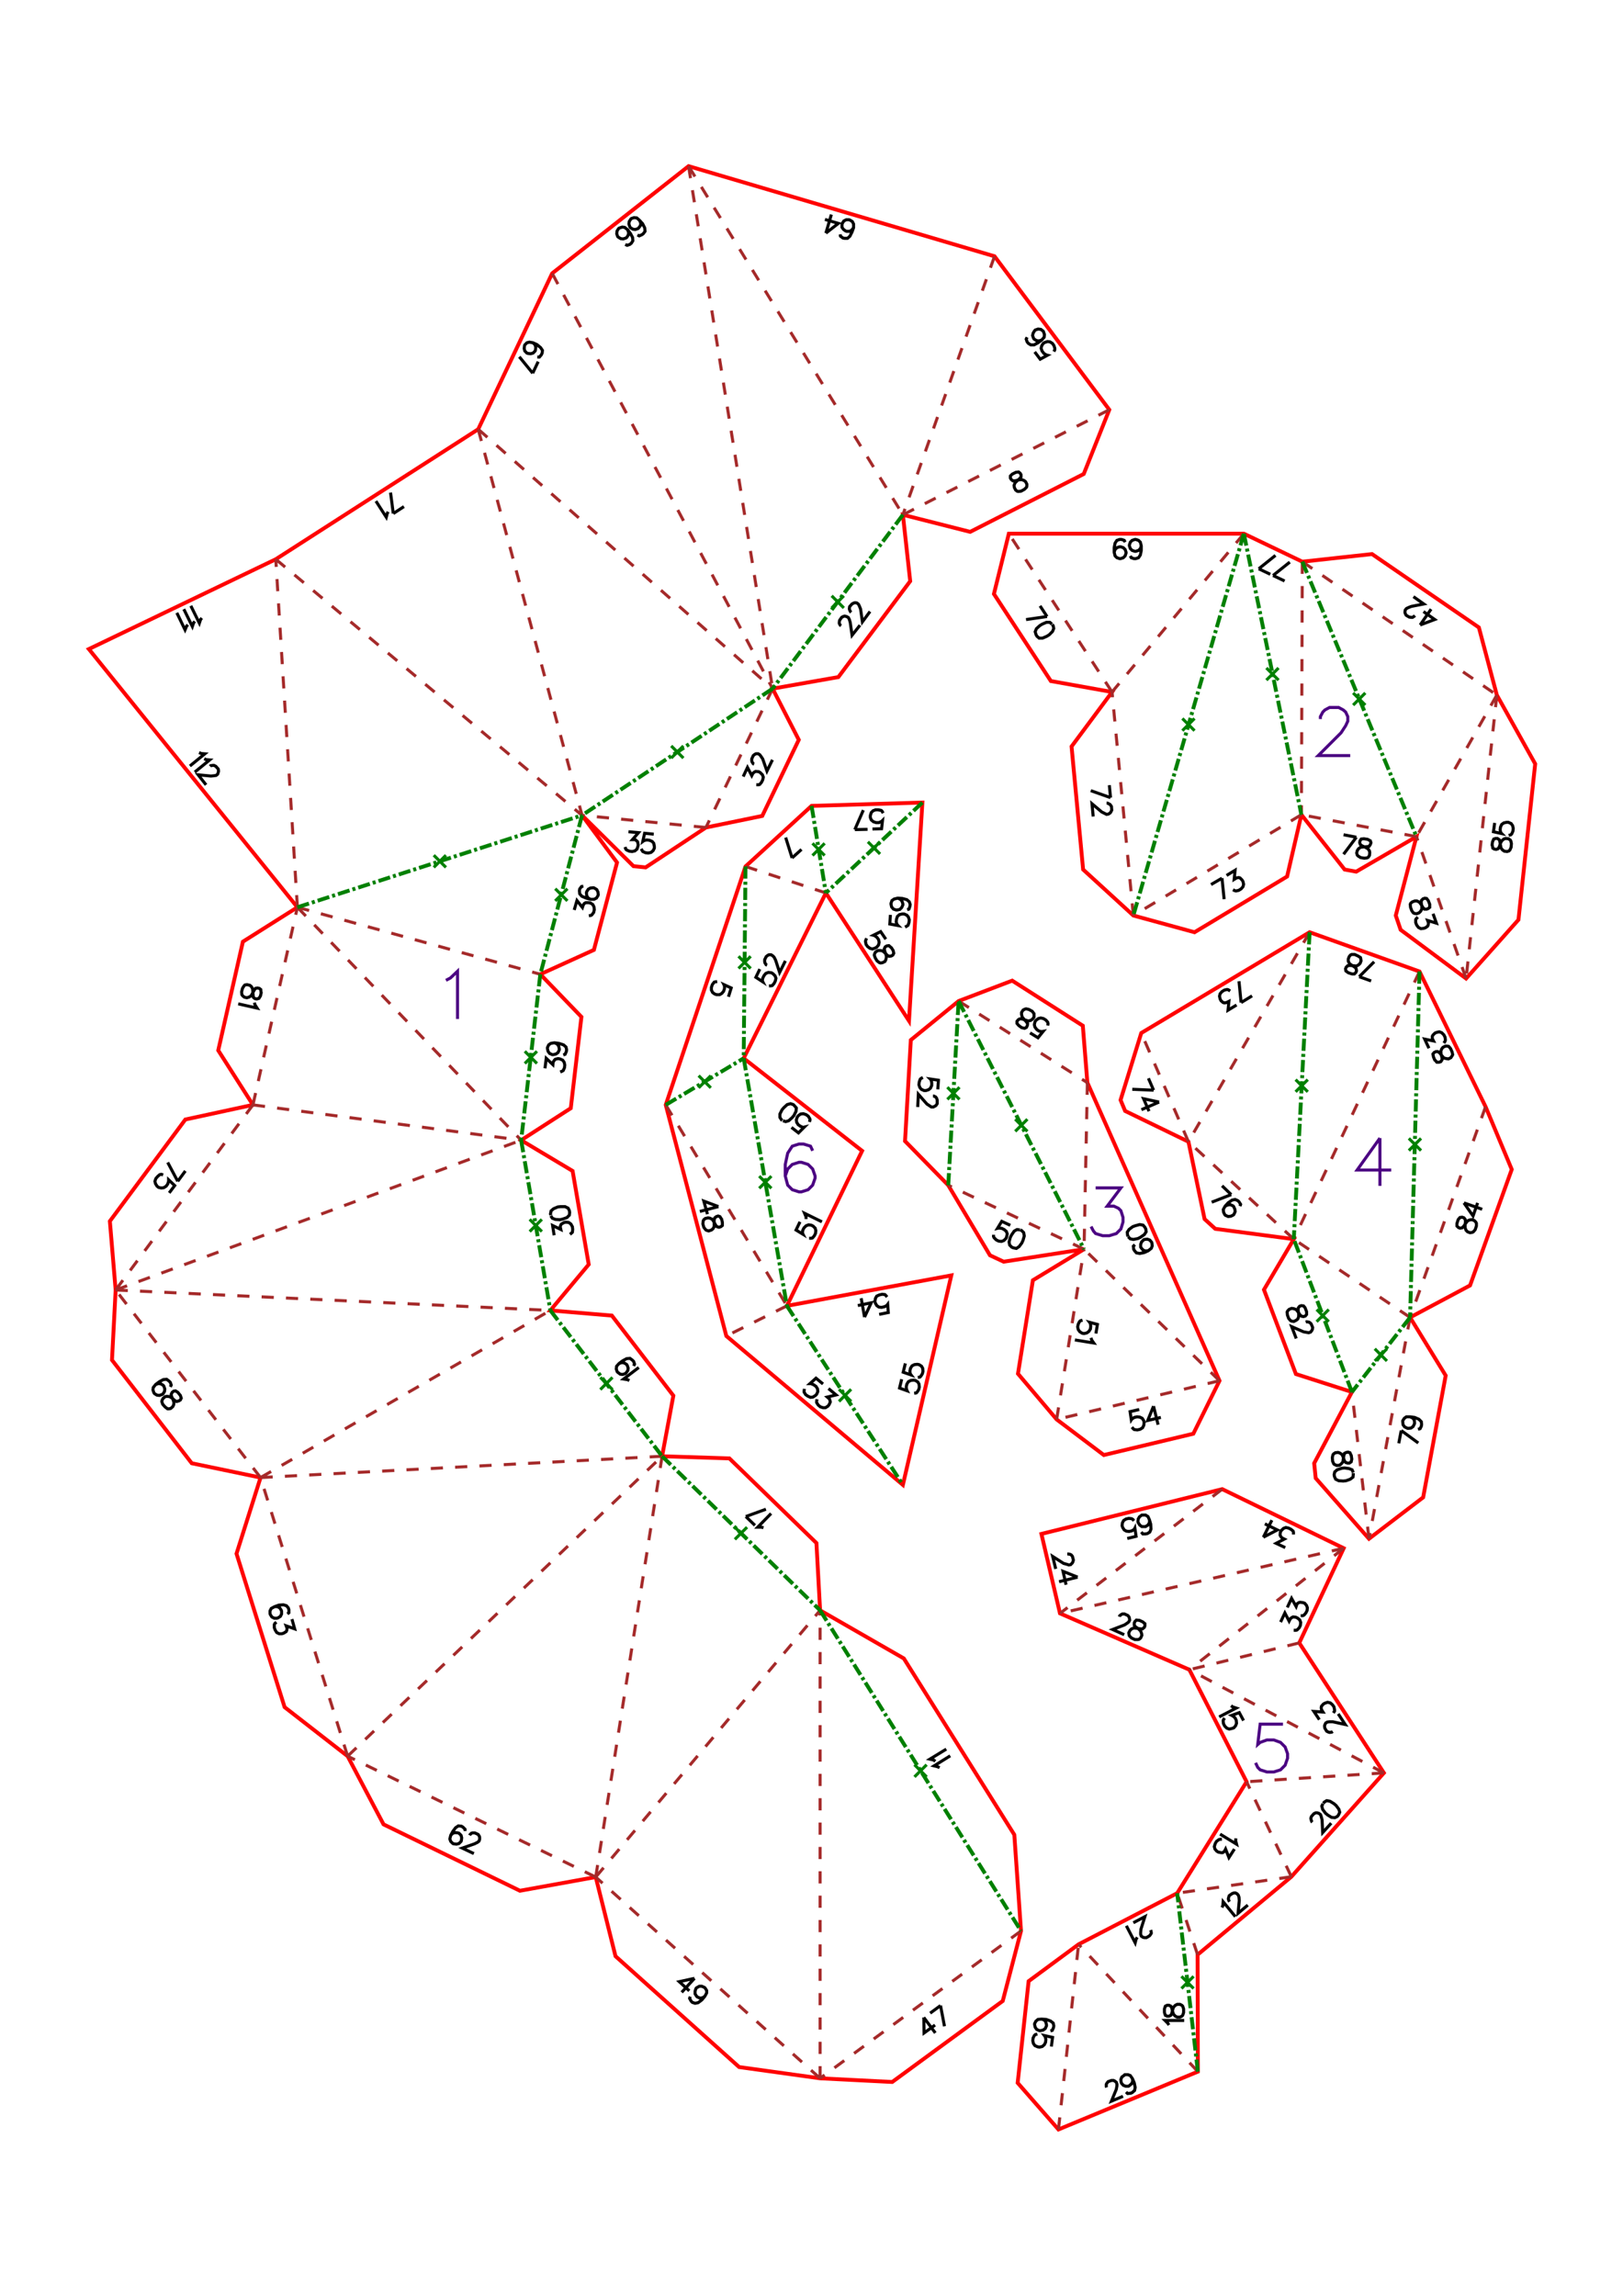 <?xml version="1.0" encoding="UTF-8" standalone="no"?>
<svg
   height="841.89pt"
   viewBox="0 0 533 754"
   width="595.276pt"
   version="1.1"
   id="svg1"
   sodipodi:docname="JoliGnome200_H20_lang_A4x3.svg"
   inkscape:version="1.3 (0e150ed6c4, 2023-07-21)"
   xmlns:inkscape="http://www.inkscape.org/namespaces/inkscape"
   xmlns:sodipodi="http://sodipodi.sourceforge.net/DTD/sodipodi-0.dtd"
   xmlns="http://www.w3.org/2000/svg"
   xmlns:svg="http://www.w3.org/2000/svg">
  <defs
     id="defs1" />
  <sodipodi:namedview
     id="namedview1"
     pagecolor="#ffffff"
     bordercolor="#000000"
     borderopacity="0.25"
     inkscape:showpageshadow="2"
     inkscape:pageopacity="0.0"
     inkscape:pagecheckerboard="0"
     inkscape:deskcolor="#d1d1d1"
     inkscape:document-units="mm"
     showgrid="false"
     inkscape:zoom="0.18707913"
     inkscape:cx="398.22721"
     inkscape:cy="563.93249"
     inkscape:window-width="1920"
     inkscape:window-height="1057"
     inkscape:window-x="-8"
     inkscape:window-y="-8"
     inkscape:window-maximized="1"
     inkscape:current-layer="svg1">
    <inkscape:page
       x="0"
       y="0"
       width="533"
       height="754"
       id="page1"
       margin="0"
       bleed="0" />
  </sodipodi:namedview>
  <style
     type="text/css"
     id="style1"><![CDATA[
			path {
				fill: none;
			}
		]]></style>
  <g
     id="page_001"
     transform="translate(16.523,8.27)">
    <path
       d="m 292.047,572.283 -0.6,-0.3 -1.2,-0.3 5.3,-3.3 m -4.9,1.8 -0.5,-0.4 -1.3,-0.3 5.4,-3.3 m -7.387,88.121 0.1,5.1 3.6,-2.6 m -3.7,-2.5 3.8,5.1 m 1.7,-9 1.3,6.8 m -4.7,-4.3 3.4,-2.5 m -80.821,-8.943 -5,1.1 3.3,3 m 1.7,-4.1 -4.2,4.6 m 7.6,1.3 -0.8,0.5 -0.8,0.1 -0.9,-0.4 -0.2,-0.2 -0.5,-0.8 v -0.9 l 0.3,-0.9 0.2,-0.2 0.9,-0.5 h 0.8 l 0.9,0.4 0.2,0.2 0.5,0.8 v 0.8 l -0.6,1.1 -1,1.2 -1.2,0.9 -1,0.2 -0.9,-0.3 -0.4,-0.4 -0.5,-0.9 0.2,-0.6 m 24.064,-153.964 -0.6,-0.2 h -1.3 l 4.4,-4.5 m -8.3,1 6.6,-2.4 m -3.6,5.3 -3,-2.9 m -92.234,103.294 v -0.6 l -0.7,-0.7 -0.5,-0.3 -1,-0.1 -0.9,0.6 -0.9,1.2 -0.7,1.3 -0.3,1.2 0.3,0.8 0.7,0.7 0.3,0.1 0.9,0.1 0.8,-0.2 0.7,-0.7 0.1,-0.3 0.1,-0.9 -0.2,-0.8 -0.7,-0.7 -0.3,-0.1 -0.9,-0.1 -0.8,0.2 -0.7,0.7 m 6.2,0 0.1,-0.2 0.5,-0.5 0.4,-0.1 h 0.7 l 1.1,0.5 0.4,0.6 0.1,0.4 v 0.6 l -0.2,0.6 -0.5,0.4 -1,0.5 -4,1.4 3.8,1.8 m -61.26,-78.704 0.5,-0.4 v -1 l -0.2,-0.6 -0.6,-0.7 -1,-0.3 -1.5,0.1 -1.4,0.5 -1.1,0.6 -0.4,0.8 v 0.9 l 0.1,0.3 0.5,0.8 0.8,0.4 h 0.9 l 0.3,-0.1 0.8,-0.5 0.4,-0.8 v -0.9 l -0.1,-0.3 -0.5,-0.8 -0.8,-0.4 h -0.9 m 5.7,4.1 0.9,3.2 -2.8,-1 0.3,0.8 -0.1,0.7 -0.2,0.4 -0.8,0.5 -0.6,0.2 h -0.9 l -0.8,-0.4 -0.5,-0.8 -0.3,-0.8 v -1 l 0.2,-0.4 0.5,-0.4 m 115.938,-79.347 -0.6,-0.3 -1.3,-0.2 5,-3.8 m -6.5,-1.3 0.9,-0.3 0.8,0.1 0.8,0.5 0.2,0.3 0.3,0.9 -0.1,0.8 -0.6,0.8 -0.2,0.2 -0.9,0.3 -0.8,-0.1 -0.8,-0.6 -0.2,-0.2 -0.3,-0.9 0.1,-0.9 0.8,-0.9 1.2,-0.9 1.3,-0.7 1.1,-0.1 0.8,0.6 0.4,0.4 0.3,0.9 -0.3,0.6 m -152.195,6.877 0.3,-0.6 -0.3,-0.9 -0.4,-0.4 -0.8,-0.6 -1.1,0.1 -1.3,0.7 -1.2,0.9 -0.8,1 -0.1,0.8 0.3,0.9 0.2,0.3 0.8,0.5 0.8,0.1 0.9,-0.3 0.3,-0.2 0.5,-0.8 0.1,-0.8 -0.3,-0.9 -0.2,-0.3 -0.8,-0.5 -0.8,-0.1 -0.9,0.3 m 7.3,2.6 -0.8,-0.5 -0.6,0.1 -0.5,0.4 -0.3,0.6 0.1,0.7 0.5,1.1 0.3,0.9 -0.1,0.8 -0.3,0.6 -0.7,0.6 -0.6,0.1 h -0.4 l -0.8,-0.6 -0.8,-0.9 -0.3,-0.9 0.1,-0.4 0.3,-0.6 0.7,-0.6 0.6,-0.1 0.9,0.1 0.8,0.5 0.9,0.8 0.6,0.3 0.7,-0.2 0.5,-0.3 0.3,-0.6 -0.3,-0.9 -0.9,-1.1 m 123.681,-51.504 -0.5,-3.2 2.7,1.3 -0.2,-0.9 0.2,-0.6 0.2,-0.3 0.9,-0.5 0.6,-0.1 0.9,0.1 0.7,0.5 0.5,0.9 0.1,0.9 -0.1,0.9 -0.3,0.3 -0.5,0.4 m -6.3,-6.1 0.5,0.8 1,0.4 1.5,0.1 0.9,-0.2 1.4,-0.5 0.8,-0.8 0.1,-0.9 -0.1,-0.6 -0.4,-0.8 -1,-0.5 h -1.5 l -0.9,0.1 -1.4,0.6 -0.8,0.7 -0.2,1 0.1,0.4 m -122.538,-11.117 -3.3,-6.2 m 5.8,2.8 -2.5,3.4 m -2.8,3.8 1.8,-2.4 -2,-1.9 v 0.5 l -0.3,0.9 -0.5,0.7 -0.8,0.5 -0.8,0.1 -0.9,-0.2 -0.5,-0.4 -0.5,-0.8 -0.2,-0.8 0.3,-0.9 0.6,-0.7 0.7,-0.6 0.5,-0.1 0.6,0.2 m 32.17,-59.883 -0.1,-1 -0.5,-0.4 -0.6,-0.1 -0.6,0.1 -0.4,0.5 -0.6,1.1 -0.5,0.9 -0.7,0.4 -0.7,0.2 -0.8,-0.2 -0.5,-0.4 -0.3,-0.4 -0.1,-0.9 0.3,-1.2 0.5,-0.8 0.3,-0.3 0.7,-0.1 0.9,0.2 0.5,0.4 0.4,0.7 0.1,1 0.1,1.2 0.1,0.7 0.5,0.4 0.6,0.1 0.7,-0.2 0.5,-0.8 0.3,-1.3 m -2.3,3.5 0.2,0.7 0.7,1.1 -6.2,-1.4 M 162.434,342.6 l 0.4,-3.3 2.2,2.1 0.1,-0.9 0.4,-0.6 0.3,-0.3 0.9,-0.2 0.6,0.1 0.9,0.4 0.5,0.7 0.2,0.9 -0.1,0.9 -0.4,0.9 -0.3,0.2 -0.7,0.3 m -1.9,-9.6 0.9,0.4 0.5,0.7 0.2,0.9 v 0.3 l -0.4,0.9 -0.7,0.5 -0.9,0.2 h -0.3 l -0.9,-0.4 -0.5,-0.7 -0.2,-0.9 v -0.3 l 0.4,-0.9 0.7,-0.5 1.2,-0.2 1.5,0.2 1.5,0.5 0.8,0.7 0.2,0.9 -0.1,0.6 -0.4,0.9 -0.6,0.2 m 3.6,-47.613 0.9,-3.1 1.8,2.3 0.3,-0.9 0.4,-0.5 0.4,-0.2 h 0.9 l 0.6,0.1 0.8,0.5 0.4,0.8 0.1,0.9 -0.2,0.9 -0.6,0.8 -0.3,0.2 -0.7,0.1 m -1.8,-9.7 -0.6,0.1 -0.6,0.8 -0.1,0.6 0.1,1 0.7,0.8 1.4,0.6 1.4,0.4 h 1.2 l 0.8,-0.4 0.5,-0.8 0.1,-0.3 -0.1,-0.9 -0.4,-0.8 -0.8,-0.5 -0.3,-0.1 -1,0.1 -0.7,0.4 -0.5,0.8 -0.1,0.3 0.1,1 0.4,0.7 0.8,0.5 M 112.6,160.4 l -0.9,-6.9 m 4.4,4.6 -3.5,2.3 m -1.7,-0.6 -0.3,0.6 -0.3,1.2 -3.4,-5.3 m 82.957,108.591 3.3,0.3 -2,2.3 h 0.9 l 0.5,0.4 0.3,0.3 0.2,1 -0.1,0.5 -0.3,0.9 -0.7,0.6 -0.9,0.2 -0.9,-0.1 -0.9,-0.4 -0.3,-0.3 -0.2,-0.7 m 9.4,-4.2 -3,-0.3 -0.6,2.7 0.4,-0.3 0.9,-0.2 0.9,0.1 0.9,0.4 0.5,0.6 0.2,1 v 0.6 l -0.4,0.8 -0.7,0.6 -0.9,0.2 -0.9,-0.1 -0.9,-0.4 -0.2,-0.3 -0.3,-0.6 m 33.491,-23.717 1.4,-3 1.4,2.7 0.4,-0.8 0.5,-0.4 0.4,-0.2 1,0.1 0.5,0.3 0.7,0.7 0.3,0.8 -0.2,0.9 -0.4,0.8 -0.6,0.7 -0.4,0.1 h -0.7 m -0.7,-6.8 -0.3,-0.1 -0.4,-0.6 -0.1,-0.4 v -0.6 l 0.5,-1.1 0.5,-0.4 0.4,-0.2 h 0.7 l 0.5,0.3 0.4,0.5 0.6,0.9 1.4,4 1.8,-3.7 M 159.9,109 h 0.7 l 0.6,-0.7 0.3,-0.6 0.1,-0.9 -0.6,-0.9 -1.2,-1 -1.3,-0.6 -1.2,-0.2 -0.8,0.2 -0.7,0.7 -0.1,0.3 -0.1,0.9 0.2,0.8 0.7,0.7 0.3,0.1 0.9,0.1 0.8,-0.2 0.7,-0.7 0.1,-0.3 0.1,-0.9 -0.2,-0.8 -0.7,-0.7 m -0.1,10 -4.4,-5.4 m 6.2,1.6 -1.8,3.8 m 34.4,-45.4 0.6,0.3 0.9,-0.4 0.4,-0.3 0.6,-0.8 -0.1,-1.1 -0.7,-1.4 -1,-1.1 -0.9,-0.8 -0.9,-0.1 -0.9,0.3 -0.2,0.2 -0.5,0.8 -0.1,0.8 0.3,0.9 0.2,0.3 0.8,0.5 0.8,0.1 0.9,-0.3 0.2,-0.2 0.6,-0.8 0.1,-0.8 -0.4,-0.9 m -4.7,7.9 0.6,0.3 0.9,-0.3 0.5,-0.4 0.5,-0.8 -0.1,-1.1 -0.7,-1.3 -0.9,-1.2 -1,-0.8 -0.8,-0.1 -0.9,0.3 -0.3,0.2 -0.5,0.8 -0.1,0.9 0.3,0.9 0.2,0.2 0.8,0.5 0.8,0.1 0.9,-0.3 0.3,-0.2 0.5,-0.8 0.1,-0.8 -0.3,-0.9 m 70.104,130.06 -0.3,-0.2 -0.3,-0.6 v -0.4 l 0.1,-0.6 0.7,-1 0.6,-0.3 0.4,-0.1 0.7,0.2 0.5,0.3 0.3,0.6 0.3,1 0.6,4.2 2.6,-3.3 m -2.9,-4.2 -0.2,-0.2 -0.3,-0.6 -0.1,-0.4 0.1,-0.7 0.8,-0.9 0.6,-0.3 0.4,-0.1 0.6,0.1 0.5,0.4 0.3,0.6 0.4,1 0.6,4.2 2.5,-3.4 M 259.4,68.7 l 0.1,0.6 0.8,0.6 0.5,0.1 h 1 l 0.8,-0.7 0.7,-1.4 0.5,-1.4 v -1.2 l -0.4,-0.8 -0.8,-0.5 -0.3,-0.1 h -0.9 l -0.8,0.4 -0.5,0.8 -0.1,0.3 v 1 l 0.5,0.7 0.7,0.5 0.3,0.1 h 1 l 0.7,-0.4 0.6,-0.8 m -9.1,1.8 4.1,-3.2 -4.4,-1.3 m 0.3,4.5 1.8,-6.1 m 59.517,85.147 -0.7,0.7 v 0.7 l 0.3,0.5 0.5,0.4 h 0.7 l 1.2,-0.3 1,-0.1 0.8,0.3 0.5,0.4 0.4,0.8 v 0.6 l -0.1,0.4 -0.7,0.7 -1.1,0.6 -0.9,0.1 -0.4,-0.1 -0.5,-0.4 -0.4,-0.8 -0.1,-0.7 0.3,-0.8 0.7,-0.7 0.9,-0.8 0.4,-0.5 v -0.7 l -0.3,-0.5 -0.5,-0.4 -0.9,0.1 -1.2,0.6 M 323.3,107.3 l 1.8,2.4 2.4,-1.3 -0.4,-0.1 -0.8,-0.5 -0.6,-0.8 -0.3,-0.9 0.2,-0.8 0.5,-0.8 0.5,-0.3 0.9,-0.3 0.8,0.1 0.8,0.5 0.5,0.7 0.3,0.9 v 0.5 l -0.3,0.6 m -8.8,-4.7 -0.3,0.6 0.3,0.9 0.4,0.5 0.8,0.5 h 1.1 l 1.3,-0.7 1.2,-0.9 0.8,-0.9 0.1,-0.9 -0.3,-0.9 -0.1,-0.2 -0.8,-0.6 -0.9,-0.1 -0.9,0.3 -0.2,0.2 -0.5,0.8 -0.2,0.8 0.3,0.9 0.2,0.3 0.8,0.5 0.8,0.1 0.9,-0.3 m -276.8,135.5 0.7,0.3 1.2,0.1 -4.9,4 m 4.7,-2.4 0.6,0.3 1.2,0.1 -4.9,4 m 5,-1.9 0.2,-0.2 0.7,-0.1 h 0.4 l 0.6,0.3 0.8,0.9 0.1,0.7 -0.1,0.4 -0.2,0.6 -0.5,0.4 -0.7,0.1 -1,0.1 -4.2,-0.4 2.6,3.3 m -1.4,-54.8 -0.4,0.5 -0.4,1.2 -2.8,-5.7 m 1.3,5.1 -0.4,0.5 -0.4,1.2 -2.8,-5.7 m 1.3,5.1 -0.4,0.5 -0.5,1.2 -2.7,-5.6 m 313.2,-18.7 0.3,0.6 0.9,0.3 h 0.6 l 0.9,-0.3 0.6,-0.9 0.3,-1.5 V 171 l -0.3,-1.2 -0.6,-0.6 -0.9,-0.3 h -0.3 l -0.9,0.3 -0.6,0.6 -0.3,0.9 v 0.3 l 0.3,0.9 0.6,0.6 0.9,0.3 h 0.3 l 0.9,-0.3 0.6,-0.6 0.3,-0.9 m -8.9,2.1 0.3,-0.9 0.6,-0.6 0.9,-0.3 h 0.3 l 0.9,0.3 0.6,0.6 0.3,0.9 v 0.3 l -0.3,0.9 -0.6,0.6 -0.9,0.3 h -0.3 l -0.9,-0.3 -0.6,-0.6 -0.3,-1.2 v -1.5 l 0.3,-1.5 0.6,-0.9 0.9,-0.3 h 0.6 l 0.9,0.3 0.3,0.6 m -25.647,24.417 -6.9,1 m 4.6,-4.5 2.3,3.5 m 1.6,2.5 -0.7,-0.6 h -1.1 l -1.4,0.6 -0.8,0.5 -1.1,1 -0.4,1 0.3,1 0.3,0.5 0.7,0.6 h 1.1 l 1.4,-0.6 0.8,-0.5 1.1,-1.1 0.4,-1 -0.2,-0.9 -0.3,-0.4 m 19.157,56.883 -6.5,-2.3 m 6.1,-1.8 0.4,4.1 m -1.3,1.8 h 0.3 l 0.6,0.3 0.3,0.2 0.4,0.6 0.1,1.2 -0.3,0.6 -0.2,0.3 -0.6,0.4 -0.6,0.1 -0.6,-0.3 -1,-0.5 -3.2,-2.7 0.4,4.2 m 42.308,20.247 0.7,6.9 m -4.3,-4.8 3.6,-2.1 m 1.5,-0.9 2.8,-1.7 -0.3,3 0.8,-0.5 0.7,-0.1 0.4,0.1 0.7,0.7 0.3,0.5 0.2,0.9 -0.2,0.8 -0.6,0.7 -0.8,0.5 -0.9,0.2 -0.4,-0.1 -0.6,-0.3 m 13.17,-103.204 5.5,-4.4 m -1.7,6.2 -3.8,-1.8 m -4.7,-2.2 5.5,-4.4 m -1.7,6.2 -3.8,-1.8 m 32.07,88.147 -4.2,5.6 m 0,-6.4 4.2,0.8 m 2.6,0.5 -1,0.1 -0.4,0.6 -0.1,0.6 0.2,0.6 0.5,0.4 1.1,0.5 0.9,0.5 0.5,0.7 0.1,0.6 -0.1,0.9 -0.4,0.6 -0.4,0.2 -0.9,0.1 -1.2,-0.2 -0.8,-0.5 -0.3,-0.3 -0.2,-0.7 0.2,-0.8 0.4,-0.6 0.7,-0.5 1,-0.1 1.2,-0.1 0.6,-0.1 0.4,-0.6 0.2,-0.6 -0.2,-0.6 -0.9,-0.5 -1.3,-0.2 m 18.547,-70.195 4.8,-1.8 -3.7,-2.6 m -1.1,4.4 3.6,-5.2 m -5.3,2.1 -0.2,0.2 -0.6,0.4 h -0.4 l -0.7,-0.1 -1,-0.6 -0.3,-0.6 -0.1,-0.4 0.1,-0.7 0.4,-0.5 0.6,-0.3 1,-0.4 4.1,-0.8 -3.4,-2.4 m 25.887,81.604 0.2,1 0.5,0.3 0.6,0.1 0.6,-0.2 0.4,-0.6 0.4,-1.2 0.4,-0.8 0.7,-0.6 0.6,-0.2 0.9,0.1 0.6,0.4 0.2,0.3 0.2,0.9 -0.1,1.2 -0.4,0.9 -0.3,0.3 -0.6,0.2 -0.9,-0.1 -0.6,-0.4 -0.5,-0.6 -0.2,-1 -0.2,-1.2 -0.2,-0.6 -0.6,-0.4 h -0.6 l -0.6,0.2 -0.4,0.9 -0.2,1.3 m 0.9,-7.5 -0.4,2.9 2.7,0.6 -0.3,-0.3 -0.2,-0.9 0.1,-0.9 0.4,-0.9 0.7,-0.5 0.9,-0.2 h 0.6 l 0.9,0.4 0.5,0.7 0.2,0.9 -0.1,0.9 -0.4,0.9 -0.3,0.3 -0.7,0.2 m -26.338,21.53 -0.6,-0.8 -0.6,-0.1 -0.6,0.2 -0.5,0.5 -0.1,0.7 0.2,1.2 v 1 l -0.4,0.7 -0.5,0.5 -0.8,0.3 -0.7,-0.1 -0.4,-0.2 -0.5,-0.7 -0.4,-1.1 -0.1,-1 0.2,-0.4 0.5,-0.4 0.8,-0.3 h 0.7 l 0.8,0.4 0.6,0.8 0.6,1 0.5,0.5 h 0.7 l 0.5,-0.2 0.5,-0.4 v -1 l -0.5,-1.3 m 1.6,4.4 1.1,3.1 -2.9,-0.9 0.3,0.8 -0.1,0.7 -0.2,0.4 -0.7,0.5 -0.6,0.2 -0.9,0.1 -0.8,-0.4 -0.6,-0.8 -0.3,-0.8 v -1 l 0.2,-0.3 0.5,-0.5 M 291.466,349.5 l 0.2,-3 -2.7,-0.4 0.3,0.3 0.2,0.9 v 0.9 l -0.4,0.9 -0.6,0.5 -0.9,0.3 h -0.6 l -0.9,-0.4 -0.5,-0.6 -0.3,-0.9 0.1,-0.9 0.3,-0.9 0.3,-0.3 0.6,-0.3 m 3.3,6.1 h 0.3 l 0.6,0.3 0.3,0.4 0.2,0.6 v 1.2 l -0.4,0.6 -0.3,0.2 -0.6,0.3 h -0.6 l -0.6,-0.4 -0.9,-0.6 -2.8,-3.2 -0.2,4.2 m 30.404,38.847 -2.8,-1.3 -1.4,2.3 0.4,-0.1 1,0.1 0.8,0.4 0.7,0.6 0.3,0.8 -0.2,1 -0.2,0.5 -0.7,0.7 -0.8,0.3 -0.9,-0.1 -0.8,-0.4 -0.7,-0.7 -0.2,-0.4 v -0.6 m 8.7,-1.6 -1,-0.1 -0.9,0.5 -0.9,1.3 -0.4,0.8 -0.4,1.5 0.2,1 0.7,0.7 0.5,0.2 1,0.2 0.9,-0.6 0.9,-1.2 0.4,-0.9 0.4,-1.4 -0.2,-1.1 -0.7,-0.7 -0.4,-0.2 m 3.204,-64.695 2.6,1.6 1.7,-2.1 -0.5,0.1 -0.9,-0.2 -0.7,-0.5 -0.6,-0.8 -0.2,-0.8 0.2,-0.9 0.3,-0.5 0.8,-0.6 0.8,-0.2 0.9,0.2 0.8,0.5 0.6,0.7 0.1,0.5 -0.1,0.6 m -8.5,0.7 0.9,0.2 0.6,-0.3 0.3,-0.6 0.1,-0.6 -0.4,-0.6 -0.8,-0.9 -0.6,-0.7 -0.2,-0.9 v -0.6 l 0.5,-0.8 0.6,-0.3 0.4,-0.1 0.9,0.2 1.1,0.6 0.6,0.8 v 0.4 0.7 l -0.5,0.7 -0.6,0.4 -0.8,0.2 -0.9,-0.3 -1.2,-0.4 h -0.7 l -0.5,0.3 -0.4,0.5 v 0.7 l 0.6,0.7 1.1,0.8 M 356.2,400.5 l -0.5,0.5 0.1,1 0.3,0.5 0.6,0.7 1.1,0.2 1.5,-0.3 1.3,-0.6 1,-0.8 0.3,-0.8 -0.1,-0.9 -0.1,-0.3 -0.6,-0.7 -0.8,-0.3 -1,0.1 -0.2,0.1 -0.7,0.7 -0.3,0.8 v 0.9 l 0.2,0.3 0.6,0.7 0.8,0.3 0.9,-0.1 m -6.6,-4.6 0.7,0.7 1,0.2 1.5,-0.3 0.8,-0.4 1.3,-0.9 0.6,-0.9 -0.1,-0.9 -0.3,-0.6 -0.6,-0.7 -1.1,-0.2 -1.5,0.4 -0.8,0.3 -1.2,0.9 -0.6,0.9 0.1,1 0.2,0.4 m 3.63,56.847 -3,0.7 0.4,2.7 0.2,-0.3 0.8,-0.5 0.9,-0.2 0.9,0.1 0.8,0.4 0.5,0.8 0.1,0.6 -0.1,0.9 -0.4,0.8 -0.8,0.5 -0.9,0.2 -1,-0.1 -0.3,-0.2 -0.5,-0.6 m 7.1,-6.9 -1.9,4.7 4.3,-1 m -2.4,-3.7 1.5,6.1 M 343.4,429.7 l 0.5,-3 -2.6,-0.7 0.3,0.4 0.1,0.9 -0.1,0.9 -0.5,0.8 -0.7,0.5 -0.9,0.2 -0.6,-0.1 -0.8,-0.5 -0.5,-0.7 -0.2,-0.9 0.2,-0.9 0.4,-0.8 0.3,-0.3 0.7,-0.2 m 2.8,5.8 0.2,0.7 0.7,1 -6.2,-1 m 54.6,-110.8 -0.7,-7 m 4.3,4.8 -3.6,2.2 m -1.5,0.8 -2.8,1.7 0.3,-2.9 -0.8,0.4 -0.7,0.1 -0.4,-0.1 -0.7,-0.6 -0.3,-0.6 -0.2,-0.9 0.2,-0.8 0.6,-0.7 0.8,-0.5 0.9,-0.2 0.4,0.1 0.6,0.4 m -25.147,32.574 -7,-0.3 m 5.3,-3.6 1.7,3.9 m 1.8,3.9 -5.1,-1.1 1.8,4.1 m 3.3,-3 -5.8,2.5 m 29.487,27.887 -6.4,2.5 m 3.4,-5.4 3,2.9 m 2.9,3.8 0.2,-0.6 -0.5,-0.8 -0.4,-0.4 -0.9,-0.4 -1,0.2 -1.3,0.9 -1,1.1 -0.6,1.1 0.1,0.9 0.4,0.8 0.2,0.2 0.9,0.4 0.9,-0.1 0.8,-0.4 0.2,-0.2 0.4,-0.9 -0.1,-0.8 -0.4,-0.9 -0.2,-0.2 -0.9,-0.4 -0.8,0.1 -0.9,0.4 M 429.9,312.5 l 4.9,-4.9 m -1,6.3 -3.9,-1.4 m -2.5,-0.9 h 0.9 l 0.5,-0.5 0.2,-0.5 -0.1,-0.7 -0.4,-0.5 -1.1,-0.7 -0.7,-0.5 -0.4,-0.8 v -0.7 l 0.3,-0.8 0.4,-0.5 0.4,-0.2 h 1 l 1.1,0.5 0.8,0.5 0.1,0.4 0.1,0.7 -0.3,0.8 -0.5,0.5 -0.7,0.4 -1,-0.1 -1.2,-0.1 -0.7,0.1 -0.5,0.5 -0.2,0.5 0.1,0.7 0.8,0.6 1.2,0.4 m -15.291,109.73 -0.6,-0.7 -0.7,-0.1 -0.6,0.2 -0.4,0.5 -0.1,0.7 0.2,1.2 v 1 l -0.3,0.8 -0.5,0.4 -0.8,0.4 -0.7,-0.1 -0.4,-0.2 -0.6,-0.7 -0.4,-1.1 -0.1,-1 0.2,-0.4 0.5,-0.5 0.8,-0.3 0.7,0.1 0.8,0.3 0.6,0.8 0.7,1 0.5,0.4 0.6,0.1 0.6,-0.2 0.4,-0.5 v -0.9 l -0.5,-1.3 m 0.2,4.7 0.3,-0.1 0.7,0.1 0.4,0.2 0.4,0.4 0.5,1.2 -0.1,0.6 -0.2,0.4 -0.4,0.5 -0.6,0.2 -0.6,-0.1 -1.1,-0.2 -3.9,-1.7 1.5,3.9 m 34.481,30.213 5.6,4.1 m -6.4,0.1 0.8,-4.2 m 2.9,-4.5 0.9,0.4 0.5,0.7 0.1,1 -0.1,0.3 -0.4,0.8 -0.7,0.5 -1,0.1 -0.3,-0.1 -0.8,-0.4 -0.5,-0.7 -0.1,-1 v -0.3 l 0.5,-0.8 0.7,-0.5 h 1.2 l 1.5,0.2 1.4,0.6 0.8,0.8 0.1,0.9 -0.1,0.6 -0.4,0.8 -0.7,0.2 m -21.938,8.6 -0.4,-0.9 -0.6,-0.2 -0.6,0.1 -0.6,0.3 -0.2,0.7 -0.2,1.2 -0.1,0.9 -0.6,0.7 -0.5,0.4 -0.9,0.1 -0.7,-0.3 -0.3,-0.2 -0.4,-0.9 -0.1,-1.2 0.2,-0.9 0.2,-0.3 0.6,-0.4 0.9,-0.1 0.6,0.2 0.7,0.5 0.4,0.9 0.4,1.2 0.4,0.5 0.6,0.2 h 0.6 l 0.6,-0.4 0.2,-0.9 -0.2,-1.4 m 0.7,5.8 -0.4,-0.9 -1,-0.4 -1.5,-0.2 -0.9,0.1 -1.5,0.5 -0.8,0.7 -0.2,0.9 0.1,0.6 0.4,0.9 1,0.5 1.5,0.1 0.9,-0.1 1.4,-0.5 0.9,-0.7 0.1,-0.9 v -0.4 M 454.8,339.9 l 0.6,0.7 h 0.7 l 0.6,-0.2 0.4,-0.6 v -0.6 l -0.3,-1.2 -0.1,-1 0.3,-0.8 0.4,-0.5 0.8,-0.4 h 0.6 l 0.5,0.1 0.6,0.7 0.5,1.1 0.2,0.9 -0.2,0.4 -0.4,0.6 -0.8,0.4 -0.7,-0.1 -0.8,-0.2 -0.6,-0.7 -0.8,-1 -0.6,-0.4 h -0.6 l -0.6,0.3 -0.4,0.5 0.2,1 0.5,1.2 m -2,-4.1 -1.4,-3 2.9,0.6 -0.4,-0.8 v -0.7 l 0.2,-0.4 0.7,-0.7 0.5,-0.2 0.9,-0.2 0.8,0.3 0.7,0.7 0.4,0.8 0.1,0.9 -0.1,0.4 -0.4,0.6 m 4.291,59.087 v 1 l 0.5,0.5 0.5,0.2 0.7,-0.1 0.5,-0.5 0.7,-1 0.6,-0.8 0.7,-0.3 0.7,-0.1 0.8,0.3 0.5,0.5 0.2,0.4 v 0.9 l -0.4,1.2 -0.6,0.7 -0.4,0.2 -0.7,0.1 -0.8,-0.3 -0.5,-0.5 -0.3,-0.8 v -0.9 l 0.1,-1.3 -0.1,-0.6 -0.4,-0.5 -0.6,-0.2 -0.7,0.1 -0.6,0.7 -0.4,1.3 m 2.3,-6.8 3,4.3 1.5,-4.3 m -4.5,0 6,2.1 M 358.3,494.9 l 0.5,0.6 h 0.9 l 0.6,-0.1 0.8,-0.5 0.4,-1 -0.1,-1.6 -0.4,-1.4 -0.5,-1.1 -0.8,-0.5 h -0.9 -0.3 l -0.8,0.6 -0.4,0.7 -0.1,0.9 0.1,0.3 0.5,0.8 0.7,0.5 h 0.9 0.3 l 0.8,-0.5 0.5,-0.8 v -0.9 m -7.3,6.1 2.9,-0.7 -0.4,-2.7 -0.2,0.4 -0.8,0.5 -0.9,0.2 -0.9,-0.1 -0.7,-0.4 -0.5,-0.8 -0.2,-0.6 0.1,-0.9 0.4,-0.8 0.8,-0.5 0.9,-0.2 0.9,0.1 0.4,0.2 0.4,0.5 M 334,502.1 h 0.3 l 0.6,0.1 0.4,0.2 0.4,0.5 0.3,1.2 -0.2,0.7 -0.2,0.3 -0.5,0.5 -0.6,0.1 -0.6,-0.2 -1.1,-0.3 -3.6,-2.3 1,4.1 m 7.2,2.7 -4.8,-1.9 1,4.4 m 3.8,-2.5 -6.1,1.5 m 74.3,-11.2 -3,-1.4 2.7,-1.4 -0.8,-0.4 -0.4,-0.5 -0.2,-0.4 0.1,-1 0.3,-0.5 0.7,-0.7 0.8,-0.3 0.9,0.2 0.8,0.4 0.7,0.6 0.1,0.4 v 0.7 m -9.9,0.9 4.6,-2.4 -4.1,-2 m -0.5,4.4 2.8,-5.6 m -50.1,31.7 0.1,-0.3 0.5,-0.4 0.4,-0.2 h 0.7 l 1.1,0.5 0.4,0.5 0.1,0.4 0.1,0.6 -0.3,0.6 -0.5,0.4 -0.9,0.6 -3.9,1.5 3.8,1.7 m 5,-4.7 -1,-0.1 -0.5,0.5 -0.2,0.5 v 0.7 l 0.4,0.5 1,0.7 0.7,0.7 0.3,0.8 0.1,0.6 -0.4,0.9 -0.5,0.4 -0.4,0.1 h -1 l -1.1,-0.5 -0.7,-0.7 -0.1,-0.3 -0.1,-0.7 0.4,-0.8 0.5,-0.5 0.8,-0.3 1,0.1 1.2,0.2 h 0.6 l 0.6,-0.5 0.2,-0.5 V 525 l -0.7,-0.6 -1.3,-0.6 m 46.57,0.66 1.4,-3 1.4,2.7 0.4,-0.8 0.5,-0.4 0.4,-0.2 0.9,0.1 0.6,0.3 0.7,0.6 0.3,0.8 -0.1,1 -0.4,0.8 -0.7,0.7 -0.4,0.1 h -0.7 m -2.1,-7.5 1.4,-3 1.5,2.7 0.3,-0.9 0.6,-0.4 0.4,-0.1 0.9,0.1 0.6,0.2 0.6,0.7 0.3,0.8 -0.1,0.9 -0.4,0.8 -0.6,0.7 -0.4,0.2 h -0.7 M 421.2,560.4 l -0.3,0.2 -0.7,0.1 -0.4,-0.1 -0.6,-0.3 -0.6,-1 -0.1,-0.7 0.1,-0.4 0.3,-0.6 0.5,-0.3 0.7,-0.1 h 1.1 l 4.1,0.9 -2.3,-3.5 m -6.2,1.9 -1.8,-2.7 3,0.2 -0.5,-0.8 -0.1,-0.6 0.1,-0.5 0.6,-0.7 0.5,-0.3 0.9,-0.3 0.9,0.2 0.7,0.6 0.5,0.7 0.2,1 v 0.4 l -0.4,0.6 m -33.6,-2.4 0.5,0.4 1.2,0.4 -5.6,2.9 m 8,1.2 -1.4,-2.6 -2.5,0.9 0.4,0.2 0.7,0.6 0.4,0.8 0.1,1 -0.3,0.8 -0.6,0.7 -0.6,0.2 -0.9,0.2 -0.8,-0.3 -0.7,-0.7 -0.4,-0.8 -0.1,-0.9 0.1,-0.4 0.4,-0.5 m 28.8,34.2 -0.2,-0.2 -0.2,-0.6 -0.1,-0.5 0.2,-0.6 0.8,-0.9 0.6,-0.3 h 0.5 l 0.6,0.2 0.5,0.4 0.2,0.6 0.3,1.1 0.2,4.2 2.8,-3.1 m -2.7,-6.4 -0.4,0.8 0.3,1.1 0.9,1.2 0.7,0.6 1.3,0.8 1.1,0.1 0.8,-0.4 0.4,-0.5 0.4,-0.9 -0.3,-1 -0.9,-1.2 -0.7,-0.6 -1.3,-0.8 -1.1,-0.2 -0.8,0.5 -0.3,0.4 m -28.7,11.5 -0.1,0.7 0.3,1.2 -5.4,-3.3 m 4.7,4.9 -1.8,2.8 -1.1,-2.8 -0.4,0.8 -0.6,0.4 h -0.4 l -1,-0.2 -0.5,-0.3 -0.6,-0.7 -0.2,-0.8 0.3,-1 0.4,-0.7 0.8,-0.6 0.4,-0.1 h 0.6 m 0,22.4 0.3,-0.6 0.1,-1.3 4,4.9 m -1.9,-4.9 -0.2,-0.3 -0.2,-0.6 0.1,-0.5 0.2,-0.6 1,-0.7 0.6,-0.2 h 0.4 l 0.6,0.3 0.4,0.5 0.2,0.6 0.1,1.1 -0.4,4.2 3.2,-2.7 m -25.887,39.4 -0.4,-0.6 -0.9,-0.9 h 6.3 m -6.5,-2.6 0.3,0.9 0.6,0.3 h 0.6 l 0.6,-0.3 0.3,-0.6 0.3,-1.2 0.3,-0.9 0.6,-0.6 0.6,-0.3 h 0.9 l 0.6,0.3 0.3,0.3 0.3,0.9 v 1.2 l -0.3,0.9 -0.3,0.3 -0.6,0.3 h -0.9 l -0.6,-0.3 -0.6,-0.6 -0.3,-0.9 -0.3,-1.2 -0.3,-0.6 -0.6,-0.3 h -0.6 l -0.6,0.3 -0.3,0.9 v 1.3 M 361.4,625.6 l 0.1,0.3 0.1,0.7 -0.2,0.4 -0.4,0.5 -1,0.6 h -0.7 l -0.4,-0.1 -0.6,-0.4 -0.2,-0.6 v -0.6 l 0.1,-1.1 1.3,-4.1 -3.8,2 m 1.3,4.8 -0.4,0.6 -0.3,1.2 -2.9,-5.6 m -6.5,53.1 -0.1,-0.3 v -0.7 l 0.2,-0.4 0.4,-0.5 1.1,-0.4 h 0.7 l 0.4,0.2 0.5,0.4 0.2,0.6 v 0.6 l -0.2,1.1 -1.6,3.9 3.8,-1.6 m 3.1,-5.8 0.1,0.9 -0.4,0.8 -0.7,0.6 -0.3,0.2 h -0.9 l -0.8,-0.3 -0.6,-0.7 -0.1,-0.3 -0.1,-0.9 0.3,-0.8 0.8,-0.6 0.2,-0.2 h 1 l 0.8,0.3 0.7,1 0.6,1.4 0.3,1.5 -0.2,1 -0.8,0.7 -0.5,0.2 -1,0.1 -0.5,-0.5 m -24.834,-20.043 0.6,-0.2 0.4,-0.9 0.1,-0.6 -0.2,-0.9 -0.9,-0.7 -1.4,-0.5 -1.5,-0.1 -1.2,0.1 -0.7,0.6 -0.4,0.8 v 0.3 l 0.2,0.9 0.5,0.7 0.9,0.4 h 0.3 l 0.9,-0.2 0.7,-0.5 0.4,-0.9 v -0.3 l -0.2,-0.9 -0.5,-0.7 -0.9,-0.3 m 3.2,9 0.4,-3 -2.7,-0.6 0.3,0.4 0.2,0.9 -0.1,0.9 -0.4,0.8 -0.7,0.6 -0.9,0.2 -0.6,-0.1 -0.9,-0.4 -0.5,-0.7 -0.2,-0.9 0.1,-0.9 0.4,-0.8 0.3,-0.3 0.7,-0.2 M 219.4,388 l -4.8,-1.8 1.2,4.3 m 3.6,-2.5 -6.1,1.6 m 7.1,2.5 -0.5,-0.8 -0.6,-0.2 -0.6,0.2 -0.5,0.4 -0.2,0.7 v 1.2 1 l -0.4,0.7 -0.5,0.4 -0.9,0.3 -0.7,-0.2 -0.3,-0.2 -0.6,-0.8 -0.3,-1.1 0.1,-1 0.2,-0.4 0.5,-0.4 0.9,-0.2 0.6,0.1 0.8,0.4 0.5,0.8 0.6,1.1 0.4,0.5 0.7,0.2 0.6,-0.2 0.5,-0.4 v -1 l -0.3,-1.3 m 2.3,-72.8 0.9,-2.9 -2.4,-1.1 0.2,0.4 v 0.9 l -0.3,0.9 -0.6,0.7 -0.7,0.4 h -1 l -0.6,-0.2 -0.7,-0.5 -0.4,-0.8 V 316 l 0.3,-0.9 0.6,-0.8 0.3,-0.1 0.7,-0.1 m 24.4,47.9 2.3,1.8 1.9,-1.9 -0.4,0.1 -0.9,-0.4 -0.7,-0.5 -0.5,-0.8 -0.1,-0.8 0.3,-0.9 0.4,-0.5 0.7,-0.5 0.9,-0.1 0.9,0.3 0.7,0.5 0.5,0.8 0.1,0.4 -0.2,0.7 m -8.7,-0.4 0.9,0.3 1,-0.3 1.1,-1 0.6,-0.7 0.7,-1.4 0.1,-1.1 -0.6,-0.7 -0.4,-0.4 -0.9,-0.3 -1.1,0.3 -1.1,1 -0.6,0.7 -0.7,1.4 v 1.1 l 0.5,0.8 0.3,0.2 m 5.8,33.3 -1.3,2.7 2.3,1.4 -0.2,-0.4 0.1,-0.9 0.4,-0.8 0.7,-0.7 0.8,-0.3 0.9,0.1 0.6,0.3 0.7,0.7 0.2,0.8 -0.1,0.9 -0.4,0.8 -0.6,0.7 -0.4,0.1 h -0.7 m -1,-6.3 v -0.7 l -0.5,-1.2 5.7,2.8 m 0.357,53.257 -2.3,-1.9 -2,1.8 h 0.4 l 0.9,0.4 0.7,0.5 0.5,0.8 0.1,0.9 -0.4,0.9 -0.4,0.4 -0.8,0.5 -0.8,0.1 -0.9,-0.4 -0.7,-0.5 -0.5,-0.8 v -0.5 l 0.1,-0.6 m 7.9,-0.1 2.5,2.1 -2.9,0.7 0.7,0.6 0.2,0.6 0.1,0.4 -0.4,0.9 -0.4,0.5 -0.8,0.5 h -0.8 l -0.9,-0.3 -0.7,-0.6 -0.5,-0.8 v -0.4 l 0.1,-0.7 M 272.2,423.4 l 3,-0.6 -0.2,-2.7 -0.3,0.4 -0.8,0.4 -0.9,0.2 -0.9,-0.1 -0.7,-0.5 -0.5,-0.9 -0.1,-0.5 0.2,-1 0.4,-0.7 0.9,-0.4 0.9,-0.2 0.9,0.1 0.3,0.3 0.4,0.5 m -7.4,6.6 2.2,-4.7 -4.4,0.9 m 2.2,3.8 -1.1,-6.2 m 13.3,26.6 -0.7,2.9 2.5,0.9 -0.2,-0.4 -0.1,-0.9 0.2,-0.9 0.5,-0.8 0.8,-0.4 0.9,-0.1 0.6,0.1 0.8,0.5 0.4,0.7 0.1,1 -0.2,0.8 -0.5,0.8 -0.3,0.3 -0.7,0.1 m -2.9,-9.8 -0.7,2.9 2.6,0.9 -0.3,-0.4 -0.1,-0.9 0.2,-0.9 0.5,-0.8 0.8,-0.4 0.9,-0.1 0.6,0.1 0.8,0.5 0.4,0.7 0.1,1 -0.2,0.8 -0.5,0.8 -0.3,0.3 -0.7,0.1 M 233,310 l -1.3,2.7 2.3,1.5 -0.2,-0.4 0.2,-0.9 0.4,-0.8 0.6,-0.7 0.8,-0.3 1,0.1 0.5,0.3 0.7,0.7 0.3,0.8 -0.2,0.9 -0.4,0.8 -0.6,0.7 -0.4,0.1 H 236 m -0.6,-6.8 -0.3,-0.1 -0.4,-0.6 -0.1,-0.4 v -0.7 l 0.5,-1 0.5,-0.4 0.4,-0.2 h 0.7 l 0.5,0.3 0.5,0.5 0.5,1 1.3,4 1.9,-3.8 m 2.2,-33.8 -2.1,-6.7 m 5.2,3.9 -3.1,2.8 m 26.4,-9.5 3,-0.1 0.3,-2.7 -0.3,0.3 -0.9,0.4 h -0.9 l -0.9,-0.3 -0.7,-0.6 -0.3,-0.8 v -0.6 l 0.3,-1 0.6,-0.6 0.8,-0.3 h 0.9 l 1,0.2 0.3,0.3 0.3,0.6 m -9.3,5.4 2.8,-6.4 m 1.4,6.3 -4.2,0.1 m 11.7,28 -0.2,3 2.7,0.5 -0.3,-0.3 -0.3,-0.9 0.1,-0.9 0.3,-0.9 0.7,-0.6 0.9,-0.2 h 0.6 l 0.9,0.4 0.5,0.6 0.3,0.9 -0.1,0.9 -0.3,0.9 -0.4,0.3 -0.6,0.3 m -2.4,-9.5 0.9,0.4 0.5,0.6 0.3,0.9 v 0.3 l -0.4,0.9 -0.6,0.6 -0.9,0.2 h -0.3 l -0.9,-0.3 -0.6,-0.7 -0.2,-0.9 v -0.3 l 0.3,-0.9 0.7,-0.5 1.2,-0.3 1.5,0.1 1.5,0.4 0.8,0.7 0.3,0.9 -0.1,0.6 -0.3,0.9 -0.6,0.2 m -7,9.7 -1.7,-2.5 -2.4,1.2 0.4,0.1 0.8,0.6 0.5,0.7 0.2,0.9 -0.2,0.9 -0.6,0.7 -0.5,0.3 -0.9,0.3 -0.8,-0.2 -0.8,-0.6 -0.5,-0.7 -0.2,-1 0.1,-0.4 0.3,-0.6 m 8,3 -0.7,-0.6 -0.7,0.1 -0.5,0.3 -0.3,0.6 0.1,0.7 0.4,1.1 0.2,0.9 -0.2,0.9 -0.3,0.6 -0.8,0.4 -0.6,0.1 -0.4,-0.1 -0.8,-0.6 -0.6,-1 -0.3,-0.9 0.1,-0.4 0.3,-0.6 0.8,-0.5 h 0.7 l 0.8,0.1 0.7,0.6 0.9,0.9 0.6,0.3 0.7,-0.1 0.5,-0.3 0.3,-0.6 -0.2,-0.9 -0.7,-1.1"
       id="nums_001"
       stroke="#000000"
       stroke-width="1"
       sodipodi:nodetypes="cccccccccccccccccccccccccccccccccccccccccccccccccccccccccccccccccccccccccccccccccccccccccccccccccccccccccccccccccccccccccccccccccccccccccccccccccccccccccccccccccccccccccccccccccccccccccccccccccccccccccccccccccccccccccccccccccccccccccccccccccccccccccccccccccccccccccccccccccccccccccccccccccccccccccccccccccccccccccccccccccccccccccccccccccccccccccccccccccccccccccccccccccccccccccccccccccccccccccccccccccccccccccccccccccccccccccccccccccccccccccccccccccccccccccccccccccccccccccccccccccccccccccccccccccccccccccccccccccccccccccccccccccccccccccccccccccccccccccccccccccccccccccccccccccccccccccccccccccccccccccccccccccccccccccccccccccccccccccccccccccccccccccccccccccccccccccccccccccccccccccccccccccccccccccccccccccccccccccccccccccccccccccccccccccccccccccccccccccccccccccccccccccccccccccccccccccccccccccccccccccccccccccccccccccccccccccccccccccccccccccccccccccccccccccccccccccccccccccccccccccccccccccccccccccccccccccccccccccccccccccccccccccccccccccccccccccccccccccccccccccccccccccccccccccccccccccccccccccccccccccccccccccccccccccccccccccccccccccccccccccccccccccccccccccccccccccccccccccccccccccccccccccccccccccccccccccccccccccccccccccccccccccccccccccccccccccccccccccccccccccccccccccccccccccccccccccccccccccccccccccccccccccccccccccccccccccccccccccccccccccccccccccccccccccccccccccccccccccccccccccccccccccccccccccccccccccccccccccccccccccccccccccccccccccccccccccccccccccccccccccccccccccccccccccccccccccccccccccccccccccccccccccccccccccccccccccccccccccccccccccccccccccccccccccccccccccccccccccccccccccccccccccccccccccccccccccccccccccccccccccccccccccccccccccccccccccccccccccccccccccccccccccccccccccccccccccccccccccccccccccccccccccccccccccccccccccccccccccccccccccccccccccccccccccccccccccccccccccccccccccccccccccccccccccccccccccccccccccccccccccccccccccccccccccccccccccccccccccccccccccccccccccccccccccccccccccccccccccccccccccccccccccccccccccccccccccccccccccccccccccccccccccccccccccccccccccccccccccccccccccccccccccccccccccccccccccccccccccccccccccccccccccccccccccccccccccccccccccccccccccccccccccccccccccccccccccccccccccccccccccccccccccccccccccccccccccccccccccccccccccccccccccccccccccccccccccccccccccccccccccccccccccccccccccccccccccccccccccccccccccccccccccccccc" />
    <path
       d="m 184.4,423.8 20.2,26.3 -3.7,19.9 22.1,0.7 28.6,27.8 1.2,22.1 27.5,15.8 36.3,57.9 2.2,31.6 -6,23 -36.3,26.6 -23.7,-1.2 -26.6,-3.7 -40.6,-36.4 -6.5,-26 -24.9,4.5 L 109.4,590.9 97.6,568.5 76.9,552.4 61.1,502 69,477 46.4,472.3 20.2,438.4 21.4,415.4 19.5,392.8 44.3,359.4 66.5,354.6 55.1,336.7 63.2,301 81.1,289.7 12.6,204.9 74,175.4 l 66.5,-42.7 24.3,-51.2 44.8,-35.2 100.5,29.6 37.7,50.4 -8.4,21.1 -37.3,19 -22.1,-5.6 2.4,21.8 -23.6,31.5 -21.6,3.8 8.6,16.8 -12,25 -18.5,3.8 -19.8,13.1 -4,-0.4 -16.9,-16.7 11.5,15.5 -7.6,28.7 -17.6,8 13.5,14 -3.5,30 -16.3,10.5 16.9,10.1 5.3,30.7 -12.6,15.1 z m 226.8,-247.6 22.9,-2.5 35.1,24.1 5.9,22.2 12.6,22.6 -5.5,51.2 -17.2,19.3 -21.5,-16 -1.6,-4.7 6.8,-25.9 -19.8,11.5 -3.8,-0.7 -14.2,-18 -4.7,20.3 -30.4,18.3 -20.1,-5.5 -16.5,-15.1 -3.8,-40.4 13.3,-17.9 -20.1,-3.6 -18.7,-28.6 4.9,-19.8 H 392 Z m -98.1,229.9 -4.5,-2.1 -13.7,-23 -14.2,-14.5 1.9,-33.2 15.7,-12.8 17.6,-6.7 23.2,14.8 1.5,18.7 43.4,97.9 -8.6,17.4 -29.4,7 -15.5,-11.7 -12.7,-15 4.9,-30.7 16.8,-10.2 z m 136.6,-95.3 21.7,44.4 8.6,20.6 -13.7,38.1 -19.7,10.5 11.7,19.1 -7.4,40 -17.8,13.6 -17.5,-19.9 -0.5,-4.9 12.4,-23.4 -18.4,-5.9 -10.5,-27.7 9.8,-16.6 -25.8,-3.4 -3.5,-3.2 -5.3,-25.4 -20.8,-10.1 -1.5,-3.6 6.8,-22 55.3,-33.1 z m -124.2,184.7 59.4,-14.7 39.9,19.4 -14.6,31.1 27.8,42.7 -30.4,34.1 -30.8,25.6 0.1,38.4 -45.8,19 -13.4,-15.3 3.6,-33.4 16.4,-12.1 32.4,-16.8 22.8,-36.6 -18.8,-36.8 -42.5,-18.5 z m -45.5,-16.1 -58,-48.9 -19.9,-75.9 26.2,-78.3 21.7,-19.9 36.4,-1.1 -4.4,71.7 -27.3,-42 -27,54.3 38.9,30.4 -24.7,50.9 54,-10 z"
       id="coupes_001"
       stroke="#ff0000"
       stroke-width="1.27"
       sodipodi:nodetypes="cccccccccccccccccccccccccccccccccccccccccccccccccccccccccccccccccccccccccccccccccccccccccccccccccccccccccccccccccccccccccccccccccccccccccccccccccccccccc" />
    <path
       d="M 252.8,674.3 V 520.6 m 66,105.3 -66,48.4 m -73.7,-66.1 73.7,-87.6 m 0,153.7 -73.7,-66.1 m 0,0 L 200.9,470 M 97.6,568.5 200.9,470 M 179.1,608.2 97.6,568.5 m 0,0 L 69,477 m 0,0 131.9,-7 M 69,477 164.2,422.1 M 69,477 21.4,415.4 m 0,0 142.8,6.7 M 21.4,415.4 154.6,366.2 M 21.4,415.4 66.5,354.6 m 0,0 88.1,11.6 M 66.5,354.6 81.1,289.7 m 0,0 73.5,76.5 m -73.5,-76.5 79.8,22 M 81.1,289.7 74,175.4 m 0,0 100.6,84.1 m -34.1,-126.8 34.1,126.8 m -34.1,-126.8 96.7,85.2 m -21.9,45.6 -40.7,-4 m 62.6,-41.6 -21.9,45.6 m -50.5,-182 72.4,136.4 M 209.6,46.3 237.2,217.9 M 209.6,46.3 280,160.8 M 310.1,75.9 280,160.8 m 67.8,-34.5 -67.8,34.5 m 112,6.2 -43.3,52 m 0,0 -33.9,-52 m 40.9,125.4 -7,-73.4 m 62.2,40.3 -55.2,33.1 m 55.5,-116.2 -0.3,83.1 m 37.8,7.2 -37.8,-7.2 m 0.3,-83.1 63.9,43.8 m 0,0 -26.4,46.5 M 475.1,220 465,313.1 m 0,0 -16.3,-46.6 M 339.5,402 294.9,381 m 3.4,-60.5 42.3,26.8 m 0,0 -1.1,54.7 M 384,445.2 339.5,402 m 44.5,43.2 -53.5,12.7 m 0,0 9,-55.9 m 74.1,-104.1 -39.8,68.8 m 0,0 -15.5,-35.7 m 50.1,67.7 -34.6,-32 m 75.9,-55.9 -41.3,87.9 m 38.2,25.7 -38.2,-25.7 m 38.2,25.7 -13.5,72.7 m 0,0 -5.6,-48.2 m 43.9,-93.7 -24.8,69.2 m -61.7,56.4 -53.3,40.8 m 93.2,-21.4 -93.2,21.4 m 93.2,-21.4 -50.7,39.9 m 36.1,-8.8 -36.1,8.8 M 438,574 374.1,540.1 m 63.9,33.9 -45.1,2.9 m 14.7,31.2 -14.7,-31.2 m 14.7,31.2 -37.5,5.4 m 6.7,20.2 -6.7,-20.2 m 6.8,58.6 -39.2,-41.8 m -6.6,60.8 6.6,-60.8 m -135.6,-275.7 39.8,66 m 0,0 -19.9,9.9 m 6.3,-154.2 26.4,8.7"
       id="plisM_001"
       stroke="#a52a2a"
       stroke-dasharray="4" />
    <path
       d="m 252.8,520.6 66,105.3 M 200.9,470 l 51.9,50.6 m -88.6,-98.5 36.7,47.9 m -46.3,-103.8 9.6,55.9 m -3.3,-110.4 -6.3,54.5 m -73.5,-76.5 93.5,-30.2 m 0,0 -13.7,52.2 m 76.3,-93.8 -62.6,41.6 M 280,160.8 237.2,217.9 M 392,167 355.7,292.4 M 392,167 l 18.9,92.3 m 0.3,-83.1 37.5,90.3 M 294.9,381 l 3.4,-60.5 m 0,0 41.2,81.5 m 74.1,-104.1 -5.2,100.8 m 41.3,-87.9 -3.1,113.6 m 0,0 -19.1,24.5 m 0,0 -19.1,-50.2 m -31.5,273.4 -6.8,-58.6 m -142.4,-274.2 14.2,81.3 m -39.8,-66 25.6,-15.3 m 0.6,-63 -0.6,63 m 14.2,81.3 38.1,58.8 m -30,-223 4.7,28.6 m 31.7,-29.7 -31.7,29.7"
       id="plisV_001"
       stroke="#008000"
       stroke-dasharray="4, 1, 1, 1"
       stroke-width="1.27" />
    <path
       d="m 283.8,571.3 4,4 m 0,-4 -4,4 m -59,-82 4,4 m 0,-4 -4,4 m -44.2,-53.2 4,4 m 0,-4 -4,4 m -23.2,-55.9 4,4 m 0,-4 -4,4 m -1.6,-59.2 4,4 m 0,-4 -4,4 m -29.9,-68.4 4,4 m 0,-4 -4,4 m 39.9,7 4,4 m 0,-4 -4,4 m 38.1,-50.9 4,4 m 0,-4 -4,4 m 52.7,-53.3 4,4 m 0,-4 -4,4 m 115.2,36.3 4,4 m 0,-4 -4,4 m 27.6,-20.6 4,4 m 0,-4 -4,4 m 28.5,4.2 4,4 m 0,-4 -4,4 m -133.3,125.5 4,4 m 0,-4 -4,4 m 22.3,6.5 4,4 m 0,-4 -4,4 m 92.1,-17 4,4 m 0,-4 -4,4 m 37.2,15.3 4,4 m 0,-4 -4,4 m -11.2,65.1 4,4 m 0,-4 -4,4 m -19.1,-16.9 4,4 m 0,-4 -4,4 m -44.4,215 4,4 m 0,-4 -4,4 M 232.8,378 l 4,4 m 0,-4 -4,4 m -19.9,-37 4,4 m 0,-4 -4,4 m 13.1,-43.2 4,4 m 0,-4 -4,4 m 33,138.2 4,4 m 0,-4 -4,4 m -8.7,-183.3 4,4 m 0,-4 -4,4 m 18.2,-4.5 4,4 m 0,-4 -4,4"
       id="marqueV_001"
       stroke="#008000" />
    <path
       d="m 129.9,313.7 1.5,-0.8 2.3,-2.2 v 15.7"
       id="titre_1"
       stroke="#4b0082" />
    <path
       d="m 417.139,227.881 v -0.8 l 0.8,-1.5 0.7,-0.7 1.5,-0.8 h 3 l 1.5,0.8 0.8,0.7 0.7,1.5 v 1.5 l -0.7,1.5 -1.5,2.3 -7.5,7.5 h 10.5"
       id="titre_2"
       stroke="#4b0082" />
    <path
       d="m 343.309,381.86 h 8.3 l -4.5,6 h 2.2 l 1.5,0.7 0.8,0.8 0.7,2.2 v 1.5 l -0.7,2.3 -1.5,1.5 -2.3,0.7 h -2.2 l -2.3,-0.7 -0.7,-0.8 -0.8,-1.5"
       id="titre_3"
       stroke="#4b0082" />
    <path
       d="m 436.7,365.5 -7.5,10.5 h 11.2 m -3.7,-10.5 v 15.7"
       id="titre_4"
       stroke="#4b0082" />
    <path
       d="m 404.853,557.979 h -7.5 l -0.8,6.7 0.8,-0.7 2.2,-0.8 h 2.3 l 2.2,0.8 1.5,1.5 0.8,2.2 v 1.5 l -0.8,2.3 -1.5,1.5 -2.2,0.7 h -2.3 l -2.2,-0.7 -0.8,-0.8 -0.7,-1.5"
       id="titre_5"
       stroke="#4b0082" />
    <path
       d="m 250.359,369.658 -0.7,-1.5 -2.3,-0.7 h -1.5 l -2.2,0.7 -1.5,2.3 -0.8,3.7 v 3.8 l 0.8,3 1.5,1.5 2.2,0.7 h 0.8 l 2.2,-0.7 1.5,-1.5 0.8,-2.3 v -0.7 l -0.8,-2.3 -1.5,-1.5 -2.2,-0.7 h -0.8 l -2.2,0.7 -1.5,1.5 -0.8,2.3"
       id="titre_6"
       stroke="#4b0082" />
  </g>
  <g
     id="page_002"
     transform="translate(22.616,18.698)">
    <path
       d="m 1031.6,286.2 -9.6,37.6 -18.5,11.7 -66.8,-25.3 0.5,-26.8 2.9,-4.1 25,-9.6 -16.4,-9.6 -3.9,-28.4 13.2,-13.7 -16,12.1 -32,-6.3 -10.2,-17.3 0.5,26.4 -2.6,4.1 -24.5,10 18.3,10.6 9.4,35.4 -10.7,18.4 62.1,12.8 29,2.9 v 0 l 28.3,39.8 13,25.2 -4.8,58.7 -16.9,22.8 9.5,19.9 -11.8,37.7 -19.1,11 -87.7,-5.5 -59.7,-17.1 3.6,-23.1 3,-2.6 23.4,-0.5 50.4,-3.9 -44.6,3.4 -5.5,-9.6 v 0 l -37.1,14.7 -18.7,-71.5 40.3,-17.8 58.1,16 50,3 -43.2,-2.6 -4.4,-13 v 0 l -19.9,3.5 -26.2,-20.2 -1.5,-20.2 -22,11.7 -4.3,-0.7 -17.2,-18 0.8,-38.9 -9,-46.3 16.4,-51.1 23.3,-42.5 77.2,-10.1 84.5,45.3 19.7,15.2 1.1,4.3 -9.3,23 z M 778.3,98.6 l -51.4,16.3 -46,29.9 -70,82.4 0.8,91.4 9.3,97.5 22.9,53.9 40.9,109.9 65.7,10 -2.6,19.8 -2.5,1.7 -19.3,-5.1 -0.3,23.8 -28.9,35 -23.4,4.8 -25.4,-65 -29.9,-19.2 -67.3,-63.2 38.2,-78 -46.6,-38.1 24.3,-72.7 -3.2,-64.3 10,-56.6 43,-61.6 37,-76.7 70.4,-31.2 z m -112.9,209 -23.4,15.3 -17.8,-6.4 8.1,-105.9 42.5,-27.3 62.7,-34.3 76,-2.6 -21.2,122.5 6.8,72.1 5.7,60.1 -10.9,55.7 -11.3,53.7 -7.9,53.4 -39.9,9 -27.2,-7.4 -39.7,-42.8 -5.2,-27.8 8.8,-19.6 3.2,-1.3 19.9,8.2 -17.4,-17.9 -0.6,-4.4 12.3,-21.7 0.1,-26.9 2.8,-4.1 24.9,-10.1 -22.5,-4 -2.4,-2.9 0.7,-22.9 -15.4,-17.7 -0.1,-4 14.6,-18.4 -23.8,-9.2 -2.4,-3.8 1.5,-25.4 z m 137.1,304.3 4.6,-25.2 3.3,-3.2 25.4,-3.7 21.5,-10.4 4.1,0.9 14.8,18.8 22.3,-10.1 4.2,1.1 15.3,19.1 14.7,-16.7 3.6,-0.4 18,13.1 18.8,-3.8 2.1,1.7 -0.4,19.3 0.3,20.4 -24.5,23.3 -20.3,-1.3 -16.2,17.9 -4.1,0.7 -21,-11.7 -41.1,-8.3 z"
       id="coupes_002"
       stroke="#ff0000"
       stroke-width="1.27"
       sodipodi:nodetypes="ccccccccccccccccccccccccccccccccccccccccccccccccccccccccccccccccccccccccccccccccccccccccccccccccccccccccccccccccccccccccccccccccccccccccccccccccccccc" />
    <path
       d="M 1000.9,473.6 955,427.7 m 0,0 54.6,-60.8 m -8.7,106.7 -21.4,68.6 M 955,427.7 952.3,324.2 m 0,0 57.3,42.7 m -30.1,175.3 -67,-52.7 m 0,0 42.5,-61.8 m 0,0 -47.6,-15.6 m 0,0 44.9,-87.9 m -60.5,212.5 20.7,-47.2 m 0,0 -7.5,-64.8 m 2.4,-12.6 -17.2,-100.7 m 1.6,225.3 -29.7,-43.3 m 50.4,-3.9 -50.1,-6.2 m 0,0 42.6,-58.6 m 2.4,-12.6 -47.6,-36.9 m 0,0 30.4,-63.8 m -58.1,208.2 30,-26.2 m 0.3,-10.1 -15.5,-74.6 m 12.9,-33.5 -43.5,-7 m 0.8,-38.9 73.1,-17.9 M 808.1,283 873.2,247 m -48.7,-15.1 48.7,15.1 m -25.4,-57.6 52,17.1 M 925,179.3 899.8,206.5 M 925,179.3 958,218 m 51.5,6.6 L 958,218 m 51.5,6.6 11.5,42.5 m 0,0 -55.9,2.6 m 38.4,65.8 -38.4,-65.8 m 55.9,-2.6 -17.5,68.4 m -385.3,250.2 66.6,-5.8 m 0,0 -36.7,25 M 618.2,585.7 643.9,470 m 40.9,109.9 -11.3,90 M 550.9,522.5 643.9,470 m 40.9,109.9 41.3,26.4 m 0,0 -52.6,63.6 M 589.1,444.5 643.9,470 m 106.6,119.9 -24.4,16.4 M 589.1,444.5 621,416.1 m -78.5,-9.7 78.5,9.7 m -54.2,-82.4 54.2,82.4 m -54.2,-82.4 44.9,-15.1 m -48.1,-49.2 48.1,49.2 m -48.1,-49.2 47.3,-42.2 m -37.3,-14.4 37.3,14.4 m 5.7,-76 -5.7,76 m 5.7,-76 64.3,-6.4 m -27.3,-70.3 27.3,70.3 M 724,43.3 680.9,144.8 M 724,43.3 l 2.9,71.6 m 86.6,31.5 -121.9,180.8 M 792.3,268.9 691.6,327.2 M 666.9,288.8 737.5,149 m 54.8,119.9 -99.8,98.4 M 799.1,341 692.5,367.3 M 624.2,316.5 674.8,183.3 M 799.1,341 716.7,397.1 m 0,0 -24.2,-29.8 m 112.3,33.8 -88.1,-4 m 88.1,4 -115.9,37.1 m 0,0 27.8,-41.1 m 77.2,59.7 -105,-18.6 m 93.7,72.3 -93.7,-72.3 m 93.7,72.3 -88,-28.3 m 0,0 -5.7,-44 m 85.8,125.7 -80.1,-81.7 m -31.9,12.7 31.9,-12.7 m 40.2,90.7 -72.1,-78 M 889,661.7 876.2,589.1 m 41.8,10.1 -29,62.5 m 0,0 -53.2,-81.9 m 118.5,15.4 -65.3,66.5 m -41.1,-8.3 -12.1,-73.6 m 118.5,15.4 -24,59.6 m 0,0 -41.3,6.9 m -86.5,-49.8 33.3,-32.1 m 118.5,15.4 20.5,17.2 m 0,0 -44.5,42.4"
       id="plisM_002"
       stroke="#a52a2a"
       stroke-dasharray="4" />
    <path
       d="m 1009.6,366.9 -8.7,106.7 M 979.5,542.2 955,427.7 m -138.7,-59.5 73.9,-56.8 m -73.1,17.9 56.1,-82.3 m 0,0 17,64.4 m -65.7,-79.5 75.3,-25.4 m 0,0 -26.6,40.5 M 958,218 899.8,206.5 M 1021,267.1 958,218 m 7.1,51.7 L 958,218 m -21.3,92.2 28.4,-40.5 M 825.3,498 846.9,408.7 M 691.6,327.2 737.5,149 m -45.9,178.2 -24.7,-38.4 m 25.6,78.5 -0.9,-40.1 m -24.7,-38.4 7.9,-105.5 m -7.9,105.5 -42.7,27.7 m 110.6,256.4 -40.2,-90.7 m 181.6,106.9 41.8,10.1 m -82.2,-19.4 40.4,9.3 m 41.8,10.1 36.3,-4"
       id="plisV_002"
       stroke="#008000"
       stroke-dasharray="4, 1, 1, 1"
       stroke-width="1.27" />
    <path
       d="m 1003.2,418.2 4,4 m 0,-4 -4,4 m -38,60.7 4,4 m 0,-4 -4,4 m -114,-149.1 4,4 m 0,-4 -4,4 m -8.1,-55.7 4,4 m 0,-4 -4,4 m 36.6,-12.9 4,4 m 0,-4 -4,4 m -19.6,-64 4,4 m 0,-4 -4,4 m 24.4,3.5 4,4 m 0,-4 -4,4 m 42.4,-18.5 4,4 m 0,-4 -4,4 m 60.6,26.4 4,4 m 0,-4 -4,4 m -27.9,-2.7 4,4 m 0,-4 -4,4 m -10.7,42.1 4,4 m 0,-4 -4,4 m -114.8,159.3 4,4 m 0,-4 -4,4 m -121.6,-219.2 4,4 m 0,-4 -4,4 m -35.3,65.9 4,4 m 0,-4 -4,4 m 12.8,35.3 4,4 m 0,-4 -4,4 M 668.8,234 l 4,4 m 0,-4 -4,4 m -25.3,62.7 4,4 m 0,-4 -4,4 m 69.2,220.9 4,4 m 0,-4 -4,4 m 182.4,62.5 4,4 m 0,-4 -4,4 m -41.1,-13.6 4,4 m 0,-4 -4,4 m 80.2,8.7 4,4 m 0,-4 -4,4"
       id="marqueV_002"
       stroke="#008000" />
    <path
       d="m 921.4,336.8 -7.5,15.8 m -3,-15.8 h 10.5"
       id="titre_7"
       stroke="#4b0082" />
    <path
       d="m 598,343.8 -2.2,0.7 -0.8,1.5 v 1.5 l 0.8,1.5 1.5,0.8 3,0.7 2.2,0.8 1.5,1.5 0.8,1.5 v 2.2 l -0.8,1.5 -0.7,0.8 -2.3,0.7 h -3 l -2.2,-0.7 -0.8,-0.8 -0.7,-1.5 v -2.2 l 0.7,-1.5 1.5,-1.5 2.3,-0.8 3,-0.7 1.5,-0.8 0.7,-1.5 V 346 l -0.7,-1.5 -2.3,-0.7 h -3.3"
       id="titre_8"
       stroke="#4b0082" />
    <path
       d="m 739.621,366.977 -0.8,2.3 -1.5,1.5 -2.2,0.7 h -0.8 l -2.2,-0.7 -1.5,-1.5 -0.8,-2.3 v -0.7 l 0.8,-2.3 1.5,-1.5 2.2,-0.7 h 0.8 l 2.2,0.7 1.5,1.5 0.8,3 v 3.8 l -0.8,3.7 -1.5,2.3 -2.2,0.7 h -1.5 l -2.3,-0.7 -0.7,-1.5"
       id="titre_9"
       stroke="#4b0082" />
    <path
       d="m 885.015,615.257 1.5,-0.7 2.2,-2.3 v 15.8 m 5.9,-16.3 -2.3,0.7 -1.5,2.3 -0.7,3.7 v 2.3 l 0.7,3.7 1.5,2.3 2.3,0.7 h 1.5 l 2.2,-0.7 1.5,-2.3 0.8,-3.7 v -2.3 l -0.8,-3.7 -1.5,-2.3 -2.2,-0.7 h -1.1"
       id="titre_10"
       stroke="#4b0082" />
    <path
       d="m 1011.234,421.1 -0.6,0.3 -0.4,0.8 v 0.6 l 0.2,0.9 0.8,0.7 1.5,0.4 1.5,0.2 1.2,-0.2 0.7,-0.6 0.3,-0.9 0.1,-0.3 -0.3,-0.9 -0.5,-0.6 -0.9,-0.4 h -0.3 l -0.9,0.2 -0.6,0.5 -0.4,0.9 v 0.3 l 0.2,0.9 0.5,0.7 0.9,0.4 m -3.6,-7.2 0.2,0.9 0.8,0.7 1.5,0.4 0.9,0.1 1.5,-0.2 1,-0.5 0.3,-0.9 0.1,-0.6 -0.2,-0.9 -0.9,-0.7 -1.4,-0.4 -0.9,-0.1 -1.6,0.2 -0.9,0.5 -0.4,0.9 v 0.4 m -16.643,93.43 -0.9,2.8 2.4,1.1 -0.1,-0.4 -0.1,-0.9 0.3,-0.9 0.6,-0.7 0.7,-0.4 h 1 l 0.5,0.1 0.8,0.6 0.4,0.7 v 1 l -0.3,0.8 -0.5,0.8 -0.4,0.2 -0.7,0.1 m -0.1,-9.7 0.8,0.6 0.4,0.7 v 1 l -0.1,0.2 -0.5,0.8 -0.8,0.4 h -0.9 l -0.3,-0.1 -0.8,-0.5 -0.4,-0.8 v -0.9 l 0.1,-0.3 0.6,-0.8 0.7,-0.4 1.2,0.1 1.5,0.4 1.3,0.8 0.7,0.8 v 1 l -0.2,0.5 -0.5,0.8 -0.7,0.1 M 979,339.623 l 0.9,0.3 0.6,-0.3 0.3,-0.5 0.1,-0.7 -0.3,-0.6 -0.7,-0.9 -0.6,-0.8 -0.1,-0.9 0.1,-0.6 0.5,-0.7 0.6,-0.3 0.5,-0.1 0.9,0.3 0.9,0.7 0.6,0.8 v 0.4 l -0.1,0.7 -0.5,0.7 -0.6,0.3 -0.9,0.1 -0.9,-0.3 -1.1,-0.5 -0.7,-0.1 -0.6,0.3 -0.3,0.5 -0.1,0.7 0.5,0.7 1.1,0.9 m -5.6,-5.3 -0.1,0.6 0.5,0.8 0.5,0.4 0.9,0.3 1.1,-0.4 1.1,-1 0.9,-1.2 0.5,-1.1 -0.2,-0.9 -0.5,-0.8 -0.2,-0.1 -0.9,-0.3 -0.9,0.1 -0.8,0.5 -0.1,0.3 -0.3,0.9 0.1,0.8 0.5,0.8 0.3,0.2 0.9,0.3 0.8,-0.2 0.8,-0.5 m -62.877,82.351 h -1 l -0.5,0.5 -0.1,0.5 0.1,0.7 0.4,0.5 1.1,0.6 0.7,0.6 0.4,0.7 0.1,0.7 -0.3,0.9 -0.4,0.4 -0.4,0.2 h -1 l -1.1,-0.3 -0.8,-0.6 -0.2,-0.4 -0.1,-0.6 0.3,-0.9 0.5,-0.5 0.8,-0.4 h 0.9 l 1.2,0.1 0.7,-0.1 0.5,-0.4 0.2,-0.6 -0.1,-0.7 -0.8,-0.5 -1.3,-0.5 m 6.9,4.5 -0.6,0.7 -0.8,0.4 h -0.9 l -0.3,-0.1 -0.7,-0.5 -0.4,-0.8 v -0.9 l 0.1,-0.3 0.5,-0.8 0.8,-0.4 h 0.9 l 0.3,0.1 0.8,0.6 0.4,0.8 -0.1,1.2 -0.5,1.4 -0.7,1.3 -0.9,0.7 h -0.9 l -0.6,-0.2 -0.8,-0.5 -0.1,-0.7 M 932.4,531 l -0.9,0.2 -0.3,0.6 v 0.6 l 0.2,0.6 0.6,0.4 1.2,0.3 0.9,0.4 0.5,0.6 0.3,0.6 -0.1,0.9 -0.3,0.6 -0.3,0.3 -0.9,0.3 -1.2,-0.1 -0.9,-0.4 -0.3,-0.3 -0.3,-0.6 0.1,-0.9 0.3,-0.6 0.7,-0.6 0.9,-0.2 1.2,-0.2 0.6,-0.3 0.4,-0.6 V 532 l -0.3,-0.6 -0.9,-0.3 -1.3,-0.1 m 5.5,0.3 -0.9,0.3 -0.4,0.5 v 0.6 l 0.3,0.7 0.5,0.3 1.2,0.4 0.9,0.3 0.6,0.7 0.2,0.6 v 0.9 l -0.4,0.6 -0.3,0.2 -0.9,0.3 -1.2,-0.1 -0.9,-0.3 -0.3,-0.4 -0.2,-0.6 v -0.9 l 0.4,-0.6 0.6,-0.5 0.9,-0.3 1.2,-0.2 0.7,-0.3 0.3,-0.5 v -0.6 l -0.2,-0.6 -0.9,-0.4 -1.4,-0.1 m -4.4,-96.7 0.9,-0.2 0.4,-0.6 v -0.6 l -0.3,-0.6 -0.6,-0.4 -1.1,-0.3 -0.9,-0.4 -0.6,-0.6 -0.2,-0.6 v -0.9 l 0.4,-0.6 0.3,-0.3 0.9,-0.2 h 1.2 l 0.9,0.4 0.2,0.3 0.3,0.6 v 0.9 l -0.4,0.6 -0.6,0.6 -0.9,0.2 -1.2,0.2 -0.7,0.3 -0.3,0.6 v 0.6 l 0.2,0.6 0.9,0.3 1.4,0.1 m -7.8,-2.5 0.3,-0.9 0.7,-0.6 0.9,-0.2 h 0.3 l 0.9,0.3 0.5,0.7 0.3,0.9 v 0.3 l -0.4,0.9 -0.6,0.5 -0.9,0.3 h -0.3 l -0.9,-0.4 -0.6,-0.6 -0.2,-1.2 0.1,-1.5 0.4,-1.5 0.6,-0.9 0.9,-0.2 h 0.6 l 0.9,0.4 0.3,0.6 m -8.3,-105 0.5,-0.8 0.7,-0.5 0.9,-0.1 0.3,0.1 0.9,0.5 0.4,0.7 0.1,0.9 v 0.3 l -0.5,0.8 -0.7,0.5 -1,0.1 -0.2,-0.1 -0.9,-0.4 -0.4,-0.7 -0.1,-1.3 0.3,-1.4 0.6,-1.4 0.8,-0.8 0.9,-0.1 0.6,0.1 0.8,0.5 0.2,0.6 m -6.3,4.2 -3.2,-0.6 2.2,-2 -0.9,-0.2 -0.5,-0.4 -0.2,-0.4 -0.1,-0.9 0.1,-0.6 0.5,-0.8 0.7,-0.5 0.9,-0.1 0.9,0.2 0.8,0.5 0.2,0.3 0.2,0.7 m -31.6,176.6 0.2,-0.9 0.6,-0.7 0.9,-0.3 0.3,-0.1 0.9,0.3 0.6,0.5 0.4,0.9 v 0.3 l -0.2,0.9 -0.6,0.7 -0.8,0.3 H 891 l -0.9,-0.2 -0.7,-0.5 -0.4,-1.2 -0.1,-1.5 0.2,-1.5 0.5,-1 0.9,-0.3 0.6,-0.1 0.9,0.2 0.4,0.6 m -5,4.3 v 0.3 l -0.2,0.6 -0.3,0.4 -0.6,0.3 -1.2,0.1 -0.6,-0.3 -0.3,-0.2 -0.4,-0.6 v -0.6 l 0.2,-0.6 0.6,-1 2.7,-3.2 -4.1,0.3 m -12.79,-6.917 -0.4,0.8 -0.6,0.6 -1,0.1 h -0.3 l -0.8,-0.4 -0.6,-0.7 -0.1,-0.9 v -0.3 l 0.4,-0.9 0.7,-0.5 0.9,-0.2 0.3,0.1 0.9,0.4 0.5,0.6 0.1,1.3 -0.2,1.5 -0.4,1.4 -0.7,0.8 -1,0.2 -0.6,-0.1 -0.8,-0.4 -0.3,-0.6 m 5.8,-3.2 v -0.3 l 0.4,-0.6 0.3,-0.2 0.6,-0.3 1.2,0.2 0.6,0.4 0.2,0.3 0.3,0.6 -0.1,0.6 -0.4,0.6 -0.7,0.8 -3.3,2.6 4.1,0.5 m 2.83,-94.279 -0.8,0.6 -0.8,0.1 -0.9,-0.3 -0.3,-0.2 -0.5,-0.8 -0.1,-0.9 0.3,-0.9 0.2,-0.2 0.8,-0.5 0.8,-0.1 0.9,0.3 0.2,0.2 0.6,0.8 0.1,0.8 -0.5,1.1 -0.9,1.2 -1.2,1 -1,0.4 -0.9,-0.3 -0.5,-0.4 -0.5,-0.8 0.1,-0.7 m 9.6,0.6 -4.9,1.4 3.5,2.8 m 1.4,-4.2 -3.9,4.9 M 863.2,520 l -4.6,5.2 m 0.6,-6.4 4,1.2 m 2.8,0.8 h -0.9 l -0.8,0.7 -0.7,1.4 -0.3,0.8 -0.1,1.6 0.3,1 0.8,0.5 0.6,0.2 0.9,-0.1 0.8,-0.7 0.7,-1.3 0.3,-0.9 0.1,-1.5 -0.3,-1 -0.8,-0.6 -0.4,-0.1 m -22.26,-19.804 -0.3,-0.9 v -0.8 l 0.5,-0.9 0.2,-0.2 0.9,-0.3 h 0.9 l 0.8,0.5 0.2,0.2 0.3,0.9 v 0.9 l -0.5,0.8 -0.2,0.2 -0.9,0.3 h -0.8 l -1.1,-0.7 -1,-1.2 -0.7,-1.3 -0.2,-1.1 0.5,-0.8 0.5,-0.4 0.8,-0.3 0.7,0.2 m -2.7,9.6 2.2,-2 -1.5,-2.2 -0.1,0.4 -0.4,0.8 -0.7,0.6 -0.9,0.4 -0.8,-0.1 -0.9,-0.5 -0.4,-0.4 -0.3,-0.9 v -0.8 l 0.5,-0.9 0.7,-0.6 0.9,-0.3 h 0.4 l 0.6,0.3 M 875.7,423 l 0.5,-0.8 0.7,-0.4 1,-0.1 0.3,0.1 0.8,0.5 0.4,0.8 v 0.9 0.3 l -0.6,0.8 -0.7,0.4 -1,0.1 -0.2,-0.1 -0.8,-0.6 -0.5,-0.7 0.1,-1.2 0.4,-1.5 0.7,-1.3 0.8,-0.7 0.9,-0.1 0.6,0.2 0.8,0.5 0.1,0.6 m -9,3.2 4,-3.2 -4.4,-1.2 m 0.4,4.4 1.6,-6.1 m -35.943,-40.209 -0.5,0.8 -0.7,0.5 -0.9,0.1 h -0.3 l -0.8,-0.4 -0.5,-0.7 -0.2,-1 v -0.3 l 0.5,-0.8 0.7,-0.5 0.9,-0.1 h 0.3 l 0.8,0.4 0.5,0.7 0.2,1.3 -0.3,1.4 -0.5,1.5 -0.8,0.8 -0.9,0.1 -0.6,-0.1 -0.8,-0.4 -0.2,-0.7 m 9.5,-3.9 -3.9,5.8 m -0.2,-6.5 4.1,0.7 M 825,347.6 l -6.3,-3.1 m 6.3,-1.1 v 4.2 m -0.1,4.3 -4.1,-3.1 -0.1,4.5 m 4.2,-1.4 -6.3,-0.1 m 69.491,-74.13 0.9,0.1 0.8,0.4 0.5,0.8 0.1,0.3 -0.1,0.9 -0.4,0.7 -0.8,0.6 h -0.3 -1 l -0.7,-0.4 -0.5,-0.8 -0.1,-0.3 0.1,-1 0.4,-0.7 1.1,-0.6 1.4,-0.4 1.6,-0.1 1,0.4 0.5,0.8 0.2,0.5 -0.1,1 -0.5,0.4 m -6.5,-6.9 -0.5,0.5 -0.1,0.9 0.2,0.6 0.5,0.8 1,0.3 1.6,-0.1 1.4,-0.4 1.1,-0.5 0.4,-0.8 0.1,-0.9 -0.1,-0.3 -0.5,-0.8 -0.7,-0.4 -1,-0.1 -0.3,0.1 -0.8,0.5 -0.4,0.7 -0.1,1 0.1,0.3 0.5,0.8 0.8,0.4 h 0.9 M 820.5,303.6 l -6.8,-1.7 m 6,-2.4 0.8,4.1 m 0,4.9 0.5,-0.5 0.2,-0.9 -0.1,-0.6 -0.5,-0.8 -1,-0.4 h -1.5 l -1.5,0.3 -1.1,0.5 -0.5,0.7 -0.1,0.9 v 0.3 l 0.5,0.8 0.7,0.5 0.9,0.1 h 0.3 l 0.9,-0.5 0.4,-0.7 0.2,-0.9 -0.1,-0.3 -0.5,-0.9 -0.7,-0.4 -0.9,-0.1 m 8.7,-49.3 v -0.9 l -0.5,-0.5 -0.6,-0.2 -0.6,0.1 -0.5,0.5 -0.6,1.1 -0.6,0.7 -0.8,0.4 -0.6,0.1 -0.9,-0.2 -0.5,-0.5 -0.1,-0.4 -0.1,-0.9 0.4,-1.2 0.6,-0.7 0.3,-0.2 0.7,-0.1 0.9,0.2 0.4,0.5 0.4,0.8 v 0.9 1.2 l 0.1,0.7 0.4,0.5 0.6,0.2 0.7,-0.1 0.5,-0.8 0.5,-1.3 m -2.9,3.8 0.3,0.1 0.5,0.5 0.2,0.4 0.1,0.6 -0.4,1.2 -0.4,0.5 -0.4,0.2 -0.7,0.1 -0.5,-0.2 -0.5,-0.5 -0.7,-0.8 -1.9,-3.8 -1.3,4 m 74.647,-31.283 0.6,0.7 0.1,0.9 -0.2,0.9 -0.2,0.2 -0.7,0.6 -0.8,0.2 -1,-0.2 -0.2,-0.2 -0.6,-0.8 -0.2,-0.8 0.3,-0.9 0.1,-0.2 0.8,-0.6 0.8,-0.2 1.2,0.4 1.2,0.8 1.1,1.1 0.5,1 -0.3,0.9 -0.3,0.5 -0.8,0.6 -0.6,-0.1 m -1.1,-8.2 -0.3,0.9 0.4,0.6 0.5,0.4 h 0.7 l 0.5,-0.3 0.9,-0.8 0.8,-0.6 0.8,-0.2 0.7,0.1 0.7,0.5 0.4,0.6 0.1,0.4 -0.3,0.9 -0.6,1 -0.8,0.6 -0.4,0.1 -0.7,-0.1 -0.7,-0.5 -0.4,-0.6 -0.1,-0.8 0.2,-0.9 0.4,-1.2 0.1,-0.7 -0.3,-0.6 -0.5,-0.3 -0.7,-0.1 -0.8,0.6 -0.7,1.2 M 845.2,211.3 l 0.1,-0.9 -0.3,-0.5 -0.6,-0.3 -0.6,-0.1 -0.6,0.4 -0.8,0.9 -0.7,0.7 -0.8,0.2 h -0.7 l -0.8,-0.4 -0.4,-0.6 -0.1,-0.4 0.2,-0.9 0.6,-1.1 0.6,-0.6 0.5,-0.2 0.6,0.1 0.8,0.4 0.4,0.6 0.2,0.8 -0.1,0.9 -0.4,1.2 v 0.7 l 0.4,0.5 0.5,0.3 h 0.7 l 0.7,-0.6 0.6,-1.2 m -2.7,5.1 0.1,-0.9 -0.5,-1 -1.1,-1 -0.8,-0.4 -1.5,-0.5 -1.1,0.1 -0.7,0.7 -0.3,0.5 -0.1,0.9 0.5,1 1.1,1 0.8,0.4 1.5,0.5 1.1,-0.1 0.7,-0.7 0.2,-0.4 m 46.4,-25 0.4,0.6 0.9,0.2 0.6,-0.1 0.8,-0.4 0.5,-1 0.1,-1.5 -0.2,-1.5 -0.4,-1.2 -0.7,-0.5 -0.9,-0.2 -0.3,0.1 -0.9,0.4 -0.5,0.7 -0.2,0.9 0.1,0.3 0.4,0.8 0.6,0.6 1,0.1 h 0.3 l 0.8,-0.4 0.5,-0.7 0.2,-0.9 m -5.9,5 0.8,-0.4 0.2,-0.7 v -0.5 l -0.4,-0.6 -0.6,-0.2 -1.3,-0.2 -0.9,-0.1 -0.7,-0.6 -0.3,-0.5 -0.2,-0.9 0.3,-0.6 0.2,-0.4 0.9,-0.4 1.2,-0.2 0.9,0.2 0.3,0.3 0.4,0.5 0.1,0.9 -0.2,0.7 -0.5,0.6 -0.9,0.5 -1.1,0.4 -0.6,0.4 -0.2,0.6 0.1,0.6 0.4,0.6 0.9,0.2 1.3,-0.2 m 41.657,26.734 -0.5,0.8 -0.7,0.5 -0.9,0.1 h -0.3 l -0.8,-0.5 -0.5,-0.7 -0.1,-1 v -0.3 l 0.5,-0.8 0.7,-0.4 1,-0.2 0.3,0.1 0.8,0.5 0.5,0.7 v 1.2 l -0.3,1.5 -0.6,1.4 -0.7,0.7 -1,0.2 -0.6,-0.1 -0.8,-0.5 -0.2,-0.7 m 5.4,-3 0.6,-0.1 1.1,-0.8 -1.2,6.2 M 965,209.1 v 0.7 l 0.6,0.7 0.6,0.3 0.9,0.1 1,-0.5 0.9,-1.2 0.7,-1.3 0.3,-1.2 -0.2,-0.8 -0.7,-0.7 -0.2,-0.1 -0.9,-0.2 -0.9,0.2 -0.7,0.7 -0.1,0.3 -0.2,0.9 0.3,0.8 0.6,0.7 0.3,0.1 0.9,0.2 0.9,-0.2 0.6,-0.7 m -6.9,1 -2.9,-1.5 2.7,-1.3 -0.8,-0.4 -0.4,-0.6 -0.1,-0.4 0.2,-0.9 0.2,-0.5 0.7,-0.7 0.8,-0.2 1,0.1 0.8,0.5 0.6,0.7 0.2,0.4 -0.1,0.6 m 42.8,44.4 -0.5,0.4 v 0.9 l 0.1,0.6 0.5,0.8 1.1,0.4 1.5,-0.1 1.4,-0.4 1.1,-0.6 0.4,-0.8 0.1,-0.9 -0.1,-0.3 -0.5,-0.8 -0.8,-0.4 -0.9,-0.1 -0.3,0.1 -0.8,0.5 -0.4,0.8 -0.1,0.9 0.1,0.3 0.6,0.8 0.7,0.4 0.9,0.1 m -4,-4.1 -0.4,-0.5 -1.1,-0.6 6.1,-1.7 m -59.134,-0.213 -0.9,-0.2 -0.7,-0.5 -0.4,-0.9 v -0.3 l 0.1,-0.9 0.5,-0.7 0.9,-0.4 h 0.3 l 0.9,0.2 0.7,0.5 0.4,0.8 0.1,0.3 -0.2,0.9 -0.5,0.7 -1.2,0.5 -1.5,0.2 -1.5,-0.1 -1,-0.5 -0.4,-0.8 -0.1,-0.6 0.2,-1 0.6,-0.3 m 6.2,5.7 -0.4,-0.8 -1,-0.5 -1.5,-0.1 -0.9,0.1 -1.5,0.5 -0.8,0.7 -0.1,1 v 0.6 l 0.5,0.8 0.9,0.5 1.6,0.1 0.9,-0.1 1.4,-0.5 0.8,-0.8 0.2,-0.9 -0.1,-0.4 M 1003.9,300.8 l -0.8,2.9 2.6,1 -0.2,-0.4 -0.1,-0.9 0.2,-0.9 0.5,-0.8 0.8,-0.4 0.9,-0.1 0.6,0.2 0.8,0.5 0.4,0.7 0.1,0.9 -0.2,0.9 -0.6,0.8 -0.3,0.2 -0.7,0.2 m -2.7,-10 -0.7,3 2.5,0.9 -0.2,-0.3 -0.1,-1 0.2,-0.9 0.6,-0.8 0.7,-0.4 0.9,-0.1 0.6,0.2 0.8,0.5 0.4,0.7 0.1,1 -0.2,0.8 -0.5,0.8 -0.4,0.3 -0.6,0.1 m -39.7,13.4 h -1 l -0.5,0.5 -0.2,0.5 0.1,0.7 0.4,0.5 1,0.7 0.8,0.6 0.3,0.8 0.1,0.6 -0.3,0.9 -0.5,0.4 -0.4,0.2 h -0.9 l -1.2,-0.5 -0.7,-0.6 -0.2,-0.4 v -0.6 l 0.3,-0.9 0.5,-0.4 0.7,-0.4 1,0.1 1.2,0.1 0.7,-0.1 0.5,-0.4 0.2,-0.6 -0.1,-0.6 -0.7,-0.6 -1.3,-0.5 m 6.8,3.5 -0.1,-0.6 -0.7,-0.6 -0.6,-0.3 h -0.9 l -0.9,0.6 -0.8,1.3 -0.5,1.4 -0.2,1.3 0.4,0.7 0.7,0.6 0.3,0.1 0.9,0.1 0.8,-0.4 0.6,-0.7 0.1,-0.3 0.1,-0.9 -0.4,-0.8 -0.7,-0.6 -0.3,-0.1 -0.9,-0.1 -0.8,0.4 -0.6,0.7 m -23.991,-34.117 0.3,-0.9 -0.4,-0.6 -0.4,-0.4 -0.7,-0.1 -0.6,0.4 -0.9,0.8 -0.8,0.5 -0.8,0.2 -0.7,-0.1 -0.7,-0.5 -0.3,-0.6 -0.1,-0.4 0.2,-1 0.7,-0.9 0.8,-0.6 0.4,-0.1 0.7,0.1 0.7,0.5 0.3,0.6 0.2,0.9 -0.3,0.9 -0.4,1.1 -0.1,0.7 0.3,0.6 0.5,0.3 0.6,0.1 0.8,-0.5 0.8,-1.1 m -4.6,6.5 -3.5,-6 m 5.9,2.6 -2.4,3.4 M 840.5,485.3 v 1 l -0.3,0.8 -0.7,0.6 -0.3,0.1 h -0.9 l -0.8,-0.3 -0.6,-0.7 -0.1,-0.3 -0.1,-1 0.3,-0.7 0.8,-0.6 0.3,-0.2 h 0.9 l 0.8,0.3 0.7,1 0.5,1.4 0.3,1.5 -0.2,1.1 -0.7,0.6 -0.6,0.2 -0.9,0.1 -0.5,-0.5 m 5.7,-8.1 -2.8,1.2 0.8,2.6 0.1,-0.4 0.7,-0.6 0.9,-0.4 h 0.9 l 0.8,0.3 0.6,0.8 0.2,0.5 0.1,1 -0.3,0.7 -0.8,0.7 -0.8,0.3 h -1 l -0.3,-0.1 -0.5,-0.5 m -19.1,-28.7 -6.8,-1.3 m 5.8,-2.7 1,4 m -1,2 0.3,-0.1 0.6,0.2 0.4,0.2 0.5,0.5 0.3,1.1 -0.2,0.7 -0.2,0.4 -0.5,0.4 -0.6,0.2 -0.6,-0.2 -1.1,-0.3 -3.6,-2.2 1,4.1 m 11.4,-43.2 -0.1,-0.9 0.3,-0.8 0.7,-0.7 0.2,-0.1 1,-0.1 0.8,0.3 0.6,0.7 0.1,0.3 0.1,1 -0.3,0.7 -0.7,0.7 -0.3,0.1 -0.9,0.1 -0.8,-0.3 -0.7,-1 -0.7,-1.4 -0.3,-1.5 0.2,-1 0.7,-0.7 0.5,-0.2 1,-0.1 0.5,0.4 m -5.9,8.5 0.2,-6.9 m 3.7,5.2 -3.9,1.7 M 637,587.9 l -0.9,-0.2 -1,0.4 -1,1.1 -0.5,0.8 -0.6,1.4 v 1.1 l 0.6,0.7 0.5,0.4 0.9,0.2 1,-0.4 1.1,-1.1 0.5,-0.8 0.5,-1.4 V 589 l -0.6,-0.7 -0.3,-0.3 m 21.2,-59.6 -0.5,-0.4 -1.2,-0.5 5.9,-2.2 m 3.7,107.7 0.3,-0.1 h 0.7 l 0.4,0.2 0.4,0.4 0.5,1.2 -0.1,0.6 -0.1,0.4 -0.5,0.5 -0.6,0.2 h -0.6 l -1.1,-0.3 -3.9,-1.7 1.6,3.9 m -74.5,-91.5 2.4,2.2 -2.9,0.5 0.6,0.6 0.3,0.7 v 0.4 l -0.4,0.9 -0.4,0.4 -0.9,0.4 -0.8,0.1 -0.9,-0.4 -0.6,-0.6 -0.5,-0.9 v -0.4 l 0.2,-0.6 m 117.26,91.304 -1.9,2.3 1.9,2 -0.1,-0.5 0.4,-0.8 0.5,-0.7 0.8,-0.5 0.9,-0.1 0.9,0.3 0.4,0.4 0.5,0.8 0.1,0.9 -0.3,0.8 -0.6,0.7 -0.8,0.5 -0.4,0.1 -0.7,-0.2 M 577.3,487.5 l -2.4,-4.5 -2,4 m 4.4,0.5 -5.6,-2.8 m 143.7,107.3 0.2,0.6 0.8,0.4 0.6,0.1 0.9,-0.1 0.8,-0.8 0.5,-1.5 0.2,-1.5 -0.1,-1.2 -0.5,-0.7 -0.8,-0.4 h -0.3 l -1,0.1 -0.6,0.5 -0.5,0.9 v 0.3 l 0.1,0.9 0.5,0.7 0.9,0.4 0.3,0.1 0.9,-0.2 0.7,-0.5 0.4,-0.9 m 22.317,10.504 1.1,6.9 m -4.5,-4.5 3.4,-2.4 M 626.2,444 l 0.9,-0.1 0.8,0.3 0.6,0.8 0.2,0.2 v 1 l -0.3,0.8 -0.7,0.6 -0.3,0.1 -0.9,0.1 -0.8,-0.3 -0.6,-0.7 -0.1,-0.3 -0.1,-1 0.3,-0.8 1,-0.7 1.4,-0.6 1.5,-0.3 1,0.2 0.7,0.7 0.2,0.6 0.1,0.9 -0.5,0.5 m -63.4,-28.3 0.6,0.1 1.3,-0.1 -4,4.9 m 6.4,-3.2 -0.9,-0.3 -1,0.3 -1.2,1 -0.6,0.7 -0.7,1.3 -0.1,1.1 0.5,0.8 0.5,0.4 0.9,0.3 1,-0.3 1.2,-1 0.5,-0.7 0.8,-1.3 0.1,-1.1 -0.5,-0.8 -0.4,-0.3 m -9.2,-50.8 0.1,0.7 0.5,1.1 -5.9,-2 m 3.8,6.3 0.6,-0.1 0.6,-0.8 0.2,-0.5 v -1 l -0.7,-0.8 -1.3,-0.8 -1.4,-0.5 -1.3,-0.1 -0.7,0.4 -0.6,0.8 -0.1,0.3 v 0.9 l 0.4,0.8 0.8,0.5 0.2,0.1 h 1 l 0.8,-0.4 0.5,-0.7 0.1,-0.3 v -0.9 l -0.4,-0.8 -0.7,-0.6 m 51.2,2.6 h -0.3 l -0.6,-0.2 -0.4,-0.3 -0.3,-0.6 -0.1,-1.2 0.2,-0.6 0.3,-0.3 0.6,-0.4 h 0.6 l 0.6,0.2 0.9,0.5 3.3,2.7 -0.4,-4.2 m -5.8,-4.2 -0.6,0.4 -0.2,0.9 v 0.6 l 0.4,0.9 1,0.5 1.5,0.1 1.5,-0.1 1.2,-0.4 0.5,-0.7 0.2,-0.9 v -0.3 l -0.4,-0.9 -0.6,-0.5 -1,-0.2 h -0.3 l -0.8,0.4 -0.6,0.6 -0.2,1 v 0.3 l 0.4,0.8 0.7,0.6 0.9,0.2 m -40.6,-71.3 h 0.3 l 0.6,0.3 0.3,0.3 0.4,0.5 v 1.2 l -0.3,0.7 -0.2,0.3 -0.6,0.3 h -0.6 l -0.6,-0.2 -1,-0.6 -3.1,-2.8 0.2,4.2 m 6.6,4.8 -6.5,-2.6 m 6.2,-1.6 0.3,4.2 m 29.4,-27.7 -0.1,-3.3 2.5,1.8 -0.1,-0.9 0.3,-0.6 0.3,-0.3 0.9,-0.3 h 0.6 l 0.9,0.2 0.6,0.6 0.4,0.9 v 0.9 l -0.3,0.9 -0.3,0.3 -0.6,0.4 m -5.2,-9.4 6.3,2.9 M 603,273 v -4.2 m -25.5,-30.8 -0.6,3.2 -2,-2.2 -0.2,0.9 -0.4,0.6 -0.3,0.2 -1,0.1 -0.6,-0.1 -0.8,-0.4 -0.5,-0.7 -0.1,-1 0.1,-0.8 0.5,-0.9 0.3,-0.2 0.7,-0.2 m 3.8,7.6 -0.1,-0.9 -0.6,-0.4 -0.6,-0.1 -0.6,0.2 -0.4,0.5 -0.5,1.1 -0.5,0.9 -0.7,0.5 -0.6,0.2 -0.9,-0.2 -0.5,-0.4 -0.3,-0.3 -0.1,-1 0.2,-1.2 0.4,-0.8 0.4,-0.2 0.6,-0.2 0.9,0.1 0.6,0.4 0.5,0.7 0.1,1 0.1,1.2 0.2,0.6 0.5,0.4 0.6,0.1 0.6,-0.2 0.5,-0.8 0.2,-1.3 m 26.9,-59.3 -1.7,-4.9 -2.6,3.7 m 4.3,1.2 -5.2,-3.6 m 2.5,4.8 -0.1,0.7 0.3,1.3 -5.2,-3.7 m 42.3,-1.7 1.3,5 2.9,-3.4 m -4.2,-1.6 4.8,4.1 m -1.8,-7.4 -0.4,0.9 0.3,1 1,1.2 0.6,0.6 1.4,0.7 1.1,0.2 0.8,-0.5 0.4,-0.5 0.3,-0.9 -0.3,-1 -0.9,-1.2 -0.7,-0.6 -1.4,-0.7 -1,-0.2 -0.8,0.5 -0.3,0.4 m 2.7,-64.9 -2.5,-4.5 -2,4 m 4.5,0.5 -5.7,-2.7 m 2.1,7.9 h 0.6 l 0.7,-0.7 0.3,-0.5 0.1,-1 -0.6,-0.9 -1.2,-0.9 -1.3,-0.7 -1.2,-0.2 -0.8,0.3 -0.7,0.6 -0.1,0.3 -0.2,0.9 0.3,0.8 0.7,0.7 0.3,0.1 0.9,0.2 0.8,-0.3 0.7,-0.7 0.1,-0.3 0.1,-0.9 -0.3,-0.8 -0.6,-0.7 m 55.8,-49.2 1,-5.1 -4.1,1.9 m 3.1,3.2 -2.6,-5.8 m -3.2,8.3 2.8,-1.2 -0.9,-2.6 -0.1,0.4 -0.7,0.6 -0.8,0.4 -1,0.1 -0.8,-0.4 -0.6,-0.7 -0.2,-0.5 -0.1,-0.9 0.3,-0.8 0.7,-0.7 0.8,-0.3 0.9,-0.1 0.4,0.1 0.6,0.5 m 7.3,62.4 -0.3,5.1 3.8,-2.4 m -3.5,-2.7 3.4,5.2 m 1.4,-8.4 -0.2,5.2 3.8,-2.5 m -3.6,-2.7 3.4,5.3 m 41.5,-47.8 5.1,-0.8 -3.2,-3.2 m -1.9,4 4.5,-4.4 m -5.6,1 -0.2,0.2 -0.7,0.2 h -0.4 l -0.6,-0.2 -0.9,-0.8 -0.2,-0.7 v -0.4 l 0.2,-0.6 0.5,-0.5 0.6,-0.2 1.1,-0.2 4.2,0.1 -2.9,-3 m 1.1,30.5 -1.6,4.9 4.3,-1.4 m -2.7,-3.5 1.9,6 m 1.2,-6.9 3.1,-1 -0.9,2.8 0.8,-0.3 0.7,0.1 0.3,0.2 0.6,0.8 0.2,0.6 v 0.9 l -0.4,0.8 -0.8,0.5 -0.8,0.3 h -1 l -0.4,-0.2 -0.4,-0.5 m 25,52.2 0.9,-0.3 0.3,-0.6 -0.1,-0.6 -0.3,-0.6 -0.6,-0.3 -1.2,-0.2 -0.9,-0.3 -0.6,-0.6 -0.4,-0.6 v -0.9 l 0.3,-0.6 0.3,-0.3 0.9,-0.3 1.2,-0.1 0.9,0.3 0.3,0.3 0.3,0.6 v 0.9 l -0.2,0.6 -0.6,0.6 -0.9,0.3 -1.2,0.4 -0.6,0.3 -0.3,0.6 0.1,0.6 0.3,0.6 0.9,0.3 1.3,-0.1 m 18.8,53.1 -0.2,-0.7 -0.7,-1 6.2,1 m -4.9,-1.9 -0.1,-0.6 -0.8,-1.1 6.2,1.1 m -128.604,101.117 0.3,-0.1 0.7,-0.1 0.4,0.1 0.6,0.3 0.6,1 0.1,0.7 -0.1,0.4 -0.4,0.6 -0.5,0.3 -0.6,0.1 h -1.1 l -4.2,-0.9 2.3,3.5 m 6.9,-0.9 -0.7,-0.6 h -1.1 l -1.4,0.5 -0.8,0.5 -1.1,1.1 -0.4,1 0.2,0.9 0.3,0.5 0.8,0.6 h 1.1 l 1.4,-0.6 0.7,-0.5 1.1,-1 0.5,-1 -0.3,-0.9 -0.2,-0.4 m 7.47,31.083 0.3,0.6 0.9,0.9 -6.3,0.1 m 5.1,1.6 h 0.3 l 0.6,0.2 0.3,0.3 0.3,0.6 v 1.2 l -0.3,0.6 -0.3,0.3 -0.6,0.4 h -0.6 l -0.6,-0.3 -0.9,-0.6 -3.1,-2.9 0.1,4.2 M 713.7,169.7 l 0.1,0.3 v 0.6 l -0.1,0.4 -0.4,0.6 -1,0.6 h -0.7 l -0.4,-0.1 -0.6,-0.4 -0.2,-0.5 -0.1,-0.7 0.1,-1.1 1.2,-4.1 -3.7,2.1 m 0.9,5 0.1,0.2 v 0.7 l -0.1,0.4 -0.4,0.6 -1,0.5 -0.7,0.1 -0.4,-0.2 -0.5,-0.3 -0.3,-0.6 v -0.6 -1.1 l 1.2,-4.1 -3.6,2 m 86.1,139.4 -0.3,-0.6 -1,-0.8 6.3,-0.6 m -7,-4.5 6.6,2.4 m -6.2,1.8 -0.4,-4.2 m -141.44,7.547 -0.1,-0.3 -0.1,-0.6 0.1,-0.5 0.3,-0.5 1,-0.7 0.7,-0.1 0.4,0.1 0.6,0.4 0.3,0.5 0.1,0.6 v 1.1 l -0.9,4.2 3.5,-2.3 m -2,-6.3 2.8,-1.8 -0.2,3 0.8,-0.5 h 0.6 l 0.4,0.1 0.8,0.6 0.3,0.5 0.3,0.9 -0.2,0.8 -0.6,0.7 -0.8,0.5 -0.9,0.3 -0.4,-0.1 -0.6,-0.4 m 46.036,70.97 0.7,0.2 1.2,0.2 -4.9,3.9 m 6.8,-2 -0.8,-0.5 -0.7,0.1 -0.5,0.4 -0.2,0.6 0.1,0.7 0.5,1.1 0.4,0.9 -0.1,0.8 -0.3,0.6 -0.7,0.6 -0.6,0.1 h -0.5 l -0.8,-0.5 -0.7,-0.9 -0.4,-0.9 0.1,-0.5 0.3,-0.6 0.7,-0.5 0.6,-0.2 0.9,0.1 0.8,0.5 0.9,0.8 0.7,0.2 0.6,-0.1 0.5,-0.4 0.3,-0.6 -0.4,-0.9 -0.8,-1 M 636.8,259.6 l -0.2,3.3 -2.3,-2 v 0.9 l -0.4,0.6 -0.3,0.3 -0.9,0.2 h -0.6 l -0.9,-0.4 -0.6,-0.6 -0.2,-1 0.1,-0.8 0.4,-0.9 0.3,-0.3 0.6,-0.3 m 3.3,5.6 0.2,0.6 0.9,1 -6.3,-0.5 m 32.1,-64 -2.8,1.8 0.2,-3 -0.7,0.5 -0.7,0.1 -0.4,-0.1 -0.8,-0.6 -0.3,-0.5 -0.2,-0.9 0.2,-0.9 0.6,-0.7 0.7,-0.5 0.9,-0.2 0.4,0.1 0.6,0.3 m -3,6.2 0.2,0.3 0.1,0.6 -0.1,0.4 -0.3,0.6 -1.1,0.7 h -0.6 -0.4 l -0.6,-0.4 -0.3,-0.5 -0.1,-0.7 v -1 l 0.9,-4.2 -3.5,2.3 m 144.6,174.4 -0.4,-0.5 -0.9,-0.9 6.2,-0.5 m -4.8,-4.7 0.9,0.3 0.6,0.5 0.4,0.9 v 0.3 l -0.2,0.9 -0.5,0.6 -0.9,0.4 -0.3,0.1 -0.9,-0.3 -0.7,-0.5 -0.3,-0.9 -0.1,-0.3 0.3,-0.9 0.5,-0.6 1.2,-0.5 1.5,-0.1 1.5,0.2 0.9,0.5 0.4,0.8 0.1,0.6 -0.2,1 -0.6,0.3 m -98.747,39.826 0.2,0.2 0.3,0.6 0.1,0.4 -0.1,0.7 -0.6,1 -0.6,0.3 -0.4,0.1 -0.7,-0.1 -0.5,-0.3 -0.3,-0.6 -0.4,-1 -0.8,-4.2 -2.4,3.5 m 0.7,6.5 -0.6,-0.7 -0.2,-0.9 0.3,-0.9 0.1,-0.2 0.8,-0.6 0.8,-0.2 0.9,0.3 0.3,0.2 0.6,0.7 0.1,0.8 -0.2,1 -0.2,0.2 -0.7,0.6 -0.9,0.1 -1.1,-0.4 -1.3,-0.8 -1.1,-1.1 -0.4,-1 0.3,-0.9 0.3,-0.5 0.8,-0.6 0.6,0.1 M 790.3,431.9 l 0.7,-3.3 2,2.3 0.2,-0.9 0.4,-0.5 0.3,-0.3 1,-0.1 0.6,0.1 0.8,0.5 0.4,0.7 0.2,0.9 -0.2,0.9 -0.5,0.8 -0.3,0.3 -0.7,0.1 m -3.6,-7.9 0.1,0.9 0.8,0.8 1.4,0.5 0.9,0.2 h 1.5 l 1,-0.4 0.5,-0.8 0.1,-0.6 -0.1,-1 -0.8,-0.7 -1.4,-0.6 -0.9,-0.2 h -1.5 l -1,0.4 -0.5,0.9 -0.1,0.4 m -12.4,61.1 0.7,-3.2 2,2.3 0.2,-0.9 0.4,-0.5 0.3,-0.3 1,-0.1 0.6,0.1 0.8,0.5 0.5,0.7 0.1,1 -0.2,0.9 -0.5,0.8 -0.4,0.2 -0.6,0.2 m -1,-9.7 0.8,0.5 0.4,0.7 0.2,0.9 -0.1,0.3 -0.5,0.9 -0.7,0.4 -0.9,0.1 H 782 l -0.9,-0.5 -0.4,-0.7 -0.1,-1 v -0.3 l 0.5,-0.8 0.7,-0.4 1.3,-0.1 1.4,0.3 1.4,0.6 0.8,0.8 0.1,0.9 -0.1,0.6 -0.5,0.8 -0.6,0.2 m -98.291,-26.957 0.4,3.3 -2.6,-1.5 0.1,0.9 -0.2,0.7 -0.3,0.3 -0.9,0.4 -0.5,0.1 -1,-0.2 -0.6,-0.5 -0.5,-0.9 -0.1,-0.9 0.2,-0.9 0.3,-0.3 0.5,-0.4 m 6.2,7.8 -4.5,-2.5 0.6,4.5 m 3.9,-2 -6.2,0.8 M 769.8,540.5 l 0.5,-3.2 2.1,2.1 0.1,-0.9 0.4,-0.5 0.4,-0.3 0.9,-0.1 h 0.6 l 0.8,0.5 0.5,0.7 0.2,0.9 -0.1,0.9 -0.5,0.8 -0.3,0.3 -0.6,0.2 m -2.9,-9.5 -0.6,0.2 -0.4,0.9 -0.1,0.6 0.1,0.9 0.8,0.7 1.5,0.5 1.5,0.3 1.2,-0.2 0.7,-0.5 0.4,-0.8 v -0.3 l -0.1,-0.9 -0.5,-0.7 -0.9,-0.5 h -0.3 l -0.9,0.2 -0.7,0.5 -0.4,0.8 -0.1,0.3 0.2,0.9 0.5,0.7 0.9,0.5 m -26.3,24.9 3.3,-0.8 -1.3,2.8 0.9,-0.2 0.7,0.1 0.3,0.3 0.5,0.8 0.1,0.6 -0.1,0.9 -0.4,0.7 -0.8,0.5 -0.9,0.2 -0.9,-0.1 -0.4,-0.2 -0.4,-0.5 m 7.6,-7 -3,0.7 0.3,2.7 0.3,-0.4 0.8,-0.5 0.9,-0.2 0.9,0.1 0.7,0.5 0.5,0.8 0.1,0.6 v 0.9 l -0.5,0.8 -0.8,0.4 -0.9,0.2 -0.9,-0.1 -0.4,-0.2 -0.4,-0.5 m -72.23,-81.547 -3.1,1.3 0.8,-2.9 -0.8,0.3 -0.7,-0.1 -0.4,-0.1 -0.6,-0.8 -0.2,-0.5 -0.1,-1 0.4,-0.7 0.7,-0.6 0.8,-0.4 h 1 l 0.4,0.1 0.5,0.5 m -3.7,6.9 -3,1.2 0.7,-2.9 -0.8,0.4 -0.7,-0.1 -0.3,-0.2 -0.7,-0.7 -0.2,-0.5 v -1 l 0.3,-0.8 0.7,-0.6 0.9,-0.3 0.9,-0.1 0.4,0.2 0.5,0.4 m 15.283,52.208 2.2,2.5 -3,0.3 0.6,0.6 0.2,0.7 v 0.4 l -0.5,0.8 -0.4,0.4 -0.9,0.4 h -0.8 l -0.8,-0.5 -0.6,-0.6 -0.4,-0.9 v -0.4 l 0.2,-0.6 m 6.3,1.3 0.6,0.3 h 1.3 l -4.6,4.3 m 212.977,46.306 -0.7,0.1 -1.1,0.7 1.5,-6.1 m -3.2,5.9 -3.2,-0.8 2.3,-1.9 -0.9,-0.2 -0.5,-0.4 -0.2,-0.4 -0.1,-0.9 0.1,-0.6 0.5,-0.8 0.8,-0.5 h 0.9 l 0.9,0.2 0.8,0.5 0.2,0.3 0.2,0.7 m -40.743,-5.5 -0.6,0.1 -1.1,0.7 1.4,-6.1 m -6,5.3 2.9,0.6 0.9,-2.5 -0.4,0.2 -0.9,0.1 -0.9,-0.2 -0.8,-0.5 -0.5,-0.7 -0.1,-1 0.2,-0.5 0.5,-0.9 0.7,-0.4 0.9,-0.1 0.9,0.2 0.8,0.5 0.2,0.4 0.2,0.6 m 79.926,16.943 v 0.3 l -0.2,0.6 -0.3,0.3 -0.6,0.4 -1.2,0.1 -0.6,-0.2 -0.3,-0.3 -0.4,-0.5 -0.1,-0.6 0.3,-0.7 0.5,-0.9 2.6,-3.3 -4.1,0.4 m -0.6,5 -0.5,0.4 -0.8,0.9 -0.7,-6.2 M 865.8,650 l 0.6,-0.2 1.1,-0.7 -1.3,6.2 m 5.6,-5.6 -3.8,3.5 4.4,0.9 m -0.6,-4.4 -1.3,6.2 m 36.587,8.391 0.6,-0.4 0.7,-1.1 1.1,6.3 m 3.1,-7.2 -2.3,4.6 4.5,-0.7 m -2.2,-3.9 1,6.2 m -94.347,-78.851 0.3,0.3 0.2,0.6 -0.1,0.4 -0.2,0.7 -0.8,0.8 -0.7,0.2 h -0.4 l -0.6,-0.2 -0.5,-0.5 -0.2,-0.6 -0.1,-1.1 v -4.2 l -3,2.9 m 2.5,6.4 0.4,-0.9 -0.2,-0.6 -0.4,-0.4 -0.6,-0.3 -0.7,0.2 -1.1,0.6 -0.8,0.5 -0.9,-0.1 -0.6,-0.2 -0.6,-0.6 -0.2,-0.7 v -0.4 l 0.4,-0.8 0.9,-0.9 0.9,-0.4 h 0.4 l 0.6,0.2 0.6,0.7 0.2,0.6 v 0.9 l -0.4,0.8 -0.7,1.1 -0.2,0.6 0.2,0.6 0.4,0.5 0.6,0.2 0.9,-0.4 1,-0.9 M 826.1,624.4 l 0.2,-0.3 0.7,-0.2 h 0.4 l 0.6,0.2 0.9,0.8 0.3,0.6 v 0.4 l -0.2,0.7 -0.4,0.4 -0.6,0.2 -1.1,0.3 -4.2,0.2 3.1,2.8 m 7.7,-1.4 -2.2,-2.1 -2,1.8 h 0.4 l 0.9,0.4 0.6,0.6 0.5,0.8 v 0.9 l -0.4,0.9 -0.4,0.4 -0.8,0.5 h -0.8 l -0.9,-0.4 -0.7,-0.6 -0.4,-0.8 -0.1,-0.4 0.2,-0.7 m 142.402,-27.167 -0.2,0.2 -0.6,0.3 h -0.5 l -0.6,-0.2 -0.9,-0.7 -0.3,-0.6 v -0.5 l 0.1,-0.6 0.4,-0.5 0.6,-0.2 1.1,-0.3 4.2,-0.4 -3.2,-2.7 m -7.4,2.1 5,-1.3 -3.5,-2.9 m -1.5,4.2 4,-4.8 m -14.141,45.827 -0.2,-0.3 -0.2,-0.6 v -0.4 l 0.3,-0.7 0.8,-0.8 0.7,-0.2 h 0.4 l 0.6,0.3 0.4,0.4 0.2,0.6 0.2,1.1 -0.1,4.2 3.1,-2.9 m -1,-7.8 -2.1,2.1 1.6,2.2 v -0.5 l 0.5,-0.8 0.6,-0.6 0.9,-0.4 h 0.8 l 0.9,0.4 0.4,0.5 0.4,0.8 v 0.9 l -0.5,0.8 -0.6,0.6 -0.9,0.4 h -0.4 l -0.6,-0.2"
       id="nums_002"
       stroke="#000000"
       stroke-width="1"
       sodipodi:nodetypes="cccccccccccccccccccccccccccccccccccccccccccccccccccccccccccccccccccccccccccccccccccccccccccccccccccccccccccccccccccccccccccccccccccccccccccccccccccccccccccccccccccccccccccccccccccccccccccccccccccccccccccccccccccccccccccccccccccccccccccccccccccccccccccccccccccccccccccccccccccccccccccccccccccccccccccccccccccccccccccccccccccccccccccccccccccccccccccccccccccccccccccccccccccccccccccccccccccccccccccccccccccccccccccccccccccccccccccccccccccccccccccccccccccccccccccccccccccccccccccccccccccccccccccccccccccccccccccccccccccccccccccccccccccccccccccccccccccccccccccccccccccccccccccccccccccccccccccccccccccccccccccccccccccccccccccccccccccccccccccccccccccccccccccccccccccccccccccccccccccccccccccccccccccccccccccccccccccccccccccccccccccccccccccccccccccccccccccccccccccccccccccccccccccccccccccccccccccccccccccccccccccccccccccccccccccccccccccccccccccccccccccccccccccccccccccccccccccccccccccccccccccccccccccccccccccccccccccccccccccccccccccccccccccccccccccccccccccccccccccccccccccccccccccccccccccccccccccccccccccccccccccccccccccccccccccccccccccccccccccccccccccccccccccccccccccccccccccccccccccccccccccccccccccccccccccccccccccccccccccccccccccccccccccccccccccccccccccccccccccccccccccccccccccccccccccccccccccccccccccccccccccccccccccccccccccccccccccccccccccccccccccccccccccccccccccccccccccccccccccccccccccccccccccccccccccccccccccccccccccccccccccccccccccccccccccccccccccccccccccccccccccccccccccccccccccccccccccccccccccccccccccccccccccccccccccccccccccccccccccccccccccccccccccccccccccccccccccccccccccccccccccccccccccccccccccccccccccccccccccccccccccccccccccccccccccccccccccccccccccccccccccccccccccccccccccccccccccccccccccccccccccccccccccccccccccccccccccccccccccccccccccccccccccccccccccccccccccccccccccccccccccccccccccccccccccccccccccccccccccccccccccccccccccccccccccccccccccccccccccccccccccccccccccccccccccccccccccccccccccccccccccccccccccccccccccccccccccccccccccccccccccccccccccccccccccccccccccccccccccccccccccccccccccccccccccccccccccccccccccccccccccccccccccccccccccccccccccccccccccccccccccccccccccccccccccccccccccccccccccccccccccccccccccccccccccccccccccccccccccccccccccccccccccccccccccccccccccccccccccccccccccccccccccccccccccccccccccccccccccccccccccccccccccccccccccccccccccccccccccccccccccccccccccccccccccccccccccccccccccccccccccccccccccccccccccccccccccccccccccccccccccccccccccccccccccccccccccccccccccccccccccc" />
  </g>
  <g
     id="page_003"
     transform="translate(17.346,-4.152)">
    <path
       d="m 1494.4,473.4 -0.9,0.2 -0.4,0.6 -0.1,0.6 0.3,0.6 0.5,0.4 1.2,0.4 0.9,0.4 0.5,0.6 0.2,0.7 -0.1,0.9 -0.3,0.5 -0.3,0.3 -1,0.2 -1.2,-0.1 -0.8,-0.4 -0.3,-0.3 -0.2,-0.7 0.1,-0.9 0.3,-0.5 0.7,-0.6 0.9,-0.2 1.2,-0.1 0.7,-0.3 0.3,-0.5 0.1,-0.6 -0.3,-0.7 -0.8,-0.4 -1.4,-0.1 m 8,0.8 -3.6,6 m -0.5,-6.4 4.1,0.4 m -17.36,-16.317 -0.1,0.7 0.1,1.3 -4.9,-3.9 m 3.3,6.3 0.3,-0.9 -0.3,-1 -1,-1.2 -0.8,-0.5 -1.3,-0.7 -1.1,-0.1 -0.8,0.5 -0.4,0.5 -0.3,0.9 0.4,1 1,1.2 0.7,0.5 1.3,0.7 1.1,0.1 0.8,-0.5 0.3,-0.4 m -3.6,2.2 0.2,0.2 0.3,0.6 0.1,0.4 -0.2,0.6 -0.7,1 -0.6,0.3 h -0.4 l -0.7,-0.1 -0.5,-0.4 -0.3,-0.6 -0.3,-1 -0.5,-4.2 -2.6,3.3 m 99.935,0.587 -0.5,-0.5 -1.1,-0.5 5.9,-2.3 m -7.2,-0.4 0.6,0.8 1.1,0.2 1.5,-0.3 0.8,-0.3 1.3,-0.8 0.6,-0.9 v -0.9 l -0.2,-0.6 -0.6,-0.7 -1.1,-0.3 -1.5,0.3 -0.8,0.3 -1.3,0.8 -0.6,0.9 v 1 l 0.2,0.4 m -1.5,-3.7 -1.2,-3.1 2.9,0.8 -0.3,-0.8 v -0.7 l 0.2,-0.4 0.7,-0.6 0.6,-0.2 h 1 l 0.7,0.3 0.6,0.7 0.4,0.9 v 0.9 l -0.2,0.4 -0.4,0.5 M 1545.1,473.8 l -0.1,0.9 -0.5,0.7 -0.8,0.5 -0.3,0.1 -0.9,-0.2 -0.7,-0.4 -0.5,-0.9 v -0.3 l 0.1,-0.9 0.4,-0.7 0.9,-0.5 h 0.3 l 0.9,0.1 0.7,0.5 0.5,1.1 0.3,1.5 v 1.5 l -0.4,1 -0.8,0.5 -0.6,0.1 -1,-0.2 -0.4,-0.5 m 5.4,-6.5 -0.8,0.4 -0.4,1 v 1.6 l 0.2,0.8 0.5,1.5 0.8,0.7 0.9,0.1 0.6,-0.1 0.8,-0.4 0.5,-1 v -1.6 l -0.2,-0.8 -0.6,-1.5 -0.7,-0.7 -1,-0.2 -0.4,0.1 m -13.391,-80.83 -0.3,0.6 -0.1,1.3 -3.9,-5 m 1.7,6.9 0.5,-0.8 -0.1,-1 -0.7,-1.4 -0.5,-0.7 -1.2,-1 -1,-0.4 -0.9,0.4 -0.5,0.3 -0.5,0.8 0.1,1.1 0.7,1.4 0.5,0.7 1.2,1 1,0.3 0.9,-0.3 0.3,-0.3 m -6,3.6 0.6,0.3 0.9,-0.3 0.4,-0.4 0.6,-0.8 -0.1,-1.1 -0.7,-1.3 -0.9,-1.2 -1,-0.8 -0.8,-0.1 -0.9,0.3 -0.3,0.2 -0.5,0.8 -0.1,0.8 0.3,0.9 0.2,0.3 0.8,0.5 0.8,0.1 0.9,-0.3 0.3,-0.2 0.5,-0.8 0.1,-0.8 -0.3,-0.9 m 39.181,24.587 -0.4,-0.5 -0.9,-0.9 6.3,-0.4 m -6.7,-2.5 0.3,0.9 1,0.5 1.5,0.2 h 0.9 l 1.4,-0.4 0.9,-0.7 0.2,-0.9 v -0.6 l -0.4,-0.9 -0.9,-0.5 -1.5,-0.2 h -0.9 l -1.5,0.4 -0.8,0.7 -0.3,0.9 v 0.5 m -0.4,-7 0.2,3 2.7,0.1 -0.3,-0.3 -0.4,-0.9 -0.1,-0.9 0.3,-0.9 0.5,-0.6 0.9,-0.4 h 0.6 l 0.9,0.2 0.7,0.6 0.3,0.9 0.1,0.9 -0.2,0.9 -0.3,0.3 -0.6,0.3 M 1510.2,389.4 l -0.3,-0.6 -0.9,-0.9 6.3,0.1 m -6.5,-3 0.3,0.9 0.9,0.6 1.5,0.3 h 0.9 l 1.5,-0.3 0.9,-0.6 0.3,-0.9 v -0.6 l -0.3,-0.9 -0.9,-0.6 -1.4,-0.3 h -0.9 l -1.6,0.3 -0.9,0.6 -0.3,0.9 v 0.4 m 1,-7 -0.6,0.3 -0.3,0.9 v 0.6 l 0.3,0.9 0.9,0.6 1.5,0.3 1.5,0.1 1.2,-0.3 0.6,-0.6 0.3,-0.9 v -0.3 l -0.3,-0.9 -0.6,-0.6 -0.9,-0.3 h -0.3 l -0.9,0.2 -0.6,0.6 -0.3,0.9 v 0.3 l 0.3,0.9 0.6,0.6 0.9,0.4 m -47.5,-15.3 -0.6,-0.7 -0.2,-0.8 0.2,-1 0.1,-0.2 0.8,-0.6 0.8,-0.2 0.9,0.2 0.3,0.1 0.6,0.8 0.2,0.8 -0.2,0.9 -0.2,0.3 -0.7,0.6 -0.8,0.2 -1.2,-0.4 -1.3,-0.8 -1.1,-1 -0.5,-1 0.2,-0.9 0.3,-0.5 0.8,-0.6 h 0.6 m -0.5,9.5 h 0.7 l 0.7,-0.6 0.3,-0.5 0.2,-0.9 -0.4,-1 -1.1,-1 -1.3,-0.8 -1.2,-0.4 -0.8,0.2 -0.7,0.6 -0.2,0.3 -0.2,0.9 0.2,0.8 0.6,0.8 0.3,0.1 0.9,0.2 0.8,-0.2 0.7,-0.6 0.2,-0.2 0.2,-1 -0.2,-0.8 -0.6,-0.7 m -18.791,59.474 -0.9,-0.1 -0.8,-0.4 -0.5,-0.8 -0.1,-0.3 0.1,-0.9 0.4,-0.8 0.8,-0.5 0.3,-0.1 0.9,0.1 0.7,0.4 0.6,0.8 v 0.3 0.9 l -0.4,0.7 -1.1,0.7 -1.4,0.4 -1.6,0.1 -1,-0.4 -0.5,-0.8 -0.2,-0.5 0.1,-1 0.5,-0.4 m 6.6,3.7 0.9,3.2 -2.8,-1.1 0.2,0.8 -0.1,0.7 -0.2,0.3 -0.8,0.6 -0.6,0.1 h -0.9 l -0.8,-0.4 -0.5,-0.8 -0.3,-0.9 0.1,-0.9 0.2,-0.4 0.5,-0.5 M 1469.8,446.2 l 0.6,-0.4 0.8,-0.9 0.3,6.3 m 2.6,-6.7 -0.8,0.4 -0.6,0.9 -0.2,1.5 v 0.9 l 0.4,1.5 0.6,0.9 0.9,0.2 h 0.6 l 0.9,-0.3 0.6,-1 0.2,-1.5 v -0.9 l -0.4,-1.4 -0.6,-0.9 -1,-0.3 h -0.4 m 4,1.4 v -0.3 l 0.2,-0.6 0.3,-0.4 0.6,-0.3 h 1.2 l 0.6,0.2 0.3,0.3 0.4,0.6 v 0.6 l -0.3,0.6 -0.5,0.9 -2.9,3.2 4.2,-0.2 m 17.9,-127.2 -0.4,-0.8 0.1,-0.9 0.4,-0.8 0.3,-0.2 0.8,-0.4 0.9,0.1 0.8,0.5 0.2,0.2 0.4,0.9 -0.1,0.8 -0.5,0.8 -0.2,0.2 -0.9,0.4 -0.8,-0.1 -1,-0.7 -1,-1.1 -0.8,-1.3 -0.1,-1.1 0.5,-0.8 0.4,-0.4 0.9,-0.4 0.6,0.3 m -1.1,8.2 0.4,-0.9 -0.1,-0.6 -0.4,-0.5 -0.6,-0.2 -0.7,0.2 -1.1,0.5 -0.9,0.4 -0.8,-0.1 -0.6,-0.2 -0.6,-0.7 -0.2,-0.6 v -0.5 l 0.5,-0.8 0.9,-0.8 0.9,-0.3 h 0.4 l 0.6,0.2 0.6,0.7 0.2,0.7 -0.1,0.8 -0.4,0.8 -0.7,1 -0.3,0.7 0.2,0.6 0.4,0.5 0.6,0.2 0.9,-0.3 1,-0.9 m 37.8,9.6 0.3,-0.6 0.3,-1.2 3.4,5.3 m -1,-7.1 -0.6,0.7 -0.1,1.1 0.6,1.5 0.5,0.7 1,1.1 1,0.4 1,-0.2 0.5,-0.3 0.6,-0.7 v -1.1 l -0.6,-1.5 -0.5,-0.7 -1,-1.1 -1,-0.4 -0.9,0.2 -0.4,0.2 m 5.9,-3.7 -2.6,1.6 1.3,2.4 v -0.4 l 0.6,-0.7 0.8,-0.5 0.9,-0.3 0.8,0.2 0.8,0.6 0.3,0.5 0.2,1 -0.1,0.8 -0.6,0.7 -0.8,0.5 -0.9,0.2 -0.4,-0.1 -0.6,-0.3 m -1.4,-32.4 0.1,-1 0.4,-0.7 0.8,-0.5 0.3,-0.1 1,0.1 0.7,0.5 0.5,0.8 0.1,0.3 -0.1,0.9 -0.5,0.7 -0.8,0.5 -0.3,0.1 -0.9,-0.1 -0.7,-0.4 -0.6,-1.1 -0.3,-1.5 -0.1,-1.5 0.4,-1 0.8,-0.5 0.6,-0.2 0.9,0.1 0.5,0.5 m -3.7,5 -0.5,0.4 -0.7,1.1 -1.4,-6.2 m 26.7,13.6 -0.4,-0.5 -1,-0.8 6.2,-1 m -6.9,-1.9 0.4,0.9 1,0.4 1.6,0.1 0.8,-0.1 1.5,-0.6 0.8,-0.7 0.1,-0.9 -0.1,-0.6 -0.4,-0.9 -1,-0.4 -1.5,-0.1 -0.9,0.1 -1.4,0.6 -0.8,0.7 -0.2,1 0.1,0.4 m -0.6,-3.9 -0.6,-3.3 2.7,1.4 -0.2,-0.9 0.2,-0.6 0.3,-0.4 0.8,-0.4 0.6,-0.1 1,0.2 0.7,0.4 0.4,0.9 0.1,0.9 -0.1,0.9 -0.3,0.4 -0.5,0.3 m -232.4,187.9 0.4,0.6 1,0.7 -6.2,1.1 m 6.9,1.8 -0.4,-0.9 -1,-0.4 h -1.6 l -0.8,0.1 -1.5,0.6 -0.8,0.7 -0.1,0.9 0.1,0.6 0.5,0.9 0.9,0.4 h 1.6 l 0.9,-0.1 1.4,-0.6 0.8,-0.7 0.1,-0.9 -0.1,-0.5 m -0.8,7.6 -0.9,-0.2 -0.7,-0.5 -0.5,-0.8 v -0.3 l 0.1,-0.9 0.5,-0.7 0.8,-0.5 h 0.3 l 1,0.1 0.7,0.5 0.4,0.8 0.1,0.3 -0.2,1 -0.5,0.7 -1.1,0.5 -1.5,0.2 h -1.5 l -1,-0.5 -0.4,-0.8 -0.1,-0.6 0.1,-0.9 0.5,-0.4 m 89.691,-52.53 6.8,1.5 m -5.9,2.6 -0.9,-4.1 m 1.1,-1.4 -0.4,-0.5 -1.1,-0.7 6.2,-1.3 M 1324.1,435.6 l 0.5,0.5 1.1,0.5 -6,2 m 7.1,0.8 -0.5,-0.8 -1.1,-0.3 -1.5,0.2 -0.9,0.3 -1.3,0.7 -0.7,0.9 v 0.9 l 0.2,0.6 0.6,0.8 1,0.3 1.5,-0.2 0.9,-0.3 1.3,-0.8 0.7,-0.8 v -1 l -0.1,-0.4 m 1.5,4.7 -0.6,-0.8 -0.6,-0.1 -0.6,0.2 -0.5,0.5 -0.1,0.6 0.1,1.3 v 0.9 l -0.4,0.8 -0.5,0.4 -0.8,0.3 -0.7,-0.1 -0.4,-0.2 -0.5,-0.7 -0.4,-1.2 v -0.9 l 0.2,-0.4 0.5,-0.5 0.8,-0.3 0.7,0.1 0.8,0.4 0.5,0.8 0.7,1 0.5,0.5 0.6,0.1 0.6,-0.2 0.5,-0.4 v -1 l -0.5,-1.3 m 67.36,-55.204 -0.2,0.6 0.4,0.9 0.5,0.4 0.9,0.3 1,-0.2 1.2,-0.9 1,-1.2 0.6,-1 v -0.9 l -0.5,-0.8 -0.2,-0.2 -0.9,-0.4 h -0.8 l -0.9,0.5 -0.2,0.2 -0.3,0.9 v 0.8 l 0.5,0.9 0.2,0.2 0.9,0.4 0.8,-0.1 0.8,-0.5 m -9.5,-2.9 6.4,-2.7 m -3.3,5.5 -3.1,-2.8 M 1310.3,389.5 l 0.5,0.4 1.1,0.7 -6.1,1.7 m 7.1,1 -0.5,-0.7 -1.1,-0.4 -1.5,0.2 -0.8,0.2 -1.4,0.7 -0.7,0.8 v 1 l 0.1,0.5 0.6,0.8 1,0.4 1.5,-0.2 0.9,-0.2 1.3,-0.7 0.7,-0.8 0.1,-1 -0.1,-0.4 m 2,7.2 -6.9,-1.2 m 5.7,-2.9 1.2,4.1 m 47.447,-55.617 -0.4,0.6 0.1,0.9 0.3,0.6 0.7,0.6 1.1,0.2 1.4,-0.4 1.4,-0.7 0.9,-0.8 0.3,-0.8 -0.2,-1 -0.1,-0.2 -0.7,-0.7 -0.8,-0.3 -0.9,0.2 -0.3,0.1 -0.6,0.7 -0.3,0.8 0.1,0.9 0.2,0.3 0.6,0.6 0.8,0.3 1,-0.1 m -6.9,-6.3 -0.4,0.6 0.2,0.9 0.2,0.5 0.7,0.7 1.1,0.1 1.5,-0.4 1.3,-0.6 0.9,-0.8 0.3,-0.8 -0.1,-1 -0.2,-0.3 -0.6,-0.6 -0.8,-0.3 -1,0.1 -0.2,0.2 -0.7,0.7 -0.3,0.8 0.2,0.9 0.1,0.3 0.7,0.6 0.8,0.3 0.9,-0.1 M 1331.3,346.8 l -0.2,0.7 v 1.2 l -4.6,-4.3 m 2.8,6.6 0.4,-0.8 -0.3,-1.1 -0.9,-1.2 -0.6,-0.6 -1.4,-0.8 -1,-0.2 -0.9,0.5 -0.4,0.4 -0.3,0.9 0.2,1 0.9,1.3 0.7,0.6 1.3,0.8 1,0.1 0.9,-0.4 0.3,-0.4 m -4.4,4.9 -1.1,-5.1 -3,3.3 m 4.1,1.8 -4.6,-4.3 m 114.591,174.2 -0.3,-0.6 -0.9,-0.9 h 6.3 m -5.1,-1.1 -0.3,-0.6 -0.9,-0.8 6.3,-0.1 m -5.2,-1 -0.3,-0.6 -0.9,-0.9 h 6.3 m -73.091,56.5 0.5,0.4 1.2,0.4 -5.6,2.8 m 5,-1.3 0.5,0.4 1.2,0.4 -5.6,2.8 m 6.6,-1.4 1.5,3 -3,-0.6 0.4,0.9 v 0.6 l -0.1,0.4 -0.7,0.7 -0.5,0.3 -1,0.1 -0.8,-0.3 -0.7,-0.7 -0.4,-0.8 -0.1,-0.9 0.2,-0.4 0.4,-0.5 m 75.8,33.3 0.6,-0.5 0.7,-1 1.2,6.2 m 0.1,-5.2 0.5,-0.4 0.7,-1.1 1.2,6.2 m 3,-7.3 -2.2,4.7 4.4,-0.9 m -2.2,-3.8 1.2,6.2 m 37.657,-77.591 -0.6,0.4 -0.7,1 -1.1,-6.2 m -0.2,5.2 -0.5,0.4 -0.7,1 -1.1,-6.2 m -0.8,5.2 0.1,0.3 -0.2,0.7 -0.3,0.3 -0.5,0.4 -1.2,0.2 -0.7,-0.2 -0.3,-0.2 -0.4,-0.6 -0.1,-0.6 0.2,-0.6 0.4,-1 2.5,-3.4 -4.1,0.7 M 1539.6,592.2 l 0.4,-0.5 0.6,-1.1 1.9,6 m -0.5,-5.2 0.5,-0.5 0.6,-1.1 1.9,6 m 0.8,-7.1 -0.8,0.6 -0.3,1 0.2,1.5 0.3,0.9 0.7,1.3 0.9,0.7 h 0.9 l 0.6,-0.2 0.8,-0.5 0.3,-1.1 -0.2,-1.5 -0.3,-0.9 -0.7,-1.3 -0.9,-0.7 h -0.9 l -0.5,0.2 m 11.5,-18.7 0.8,0.4 0.7,-0.2 0.4,-0.4 0.2,-0.6 -0.2,-0.7 -0.7,-1 -0.4,-0.9 v -0.8 l 0.2,-0.7 0.7,-0.6 0.6,-0.2 h 0.4 l 0.9,0.4 0.8,0.8 0.5,0.9 v 0.4 l -0.3,0.7 -0.6,0.6 -0.6,0.2 h -0.9 l -0.8,-0.4 -1.1,-0.7 -0.6,-0.2 -0.7,0.2 -0.4,0.5 -0.2,0.6 0.4,0.9 1,0.9 m -1.8,-3.8 -0.6,-0.2 h -1.3 l 4.5,-4.4 M 1220.1,39 l -0.5,0.4 -0.8,1 -0.7,-6.3 m -2.3,6.8 0.9,-0.4 0.5,-1 0.2,-1.5 -0.1,-0.9 -0.5,-1.5 -0.7,-0.8 -0.9,-0.2 -0.6,0.1 -0.9,0.4 -0.5,0.9 -0.1,1.5 0.1,0.9 0.4,1.5 0.7,0.8 0.9,0.2 h 0.5 m -3.5,-1.1 -0.5,0.4 -0.8,1 -0.7,-6.3 m 5,42.1 3.1,4.2 1.4,-4.3 m -4.5,0.1 6,2 m -1.9,-7.5 0.8,0.5 0.3,0.8 v 0.9 l -0.1,0.3 -0.5,0.8 -0.8,0.4 h -0.9 l -0.3,-0.1 -0.8,-0.6 -0.4,-0.7 v -1 l 0.1,-0.3 0.6,-0.7 0.8,-0.4 1.2,0.1 1.4,0.4 1.3,0.8 0.7,0.8 v 1 l -0.2,0.6 -0.5,0.7 -0.7,0.1 m -51.6,-16.1 -0.3,0.6 v 1.3 l -4.2,-4.7 m 2.1,6.8 0.5,-0.8 -0.2,-1.1 -0.8,-1.3 -0.6,-0.6 -1.2,-1 -1,-0.2 -0.9,0.3 -0.4,0.4 -0.5,0.9 0.1,1 0.8,1.4 0.6,0.6 1.2,0.9 1.1,0.3 0.9,-0.4 0.3,-0.3 m -3.9,3.5 0.5,-0.8 -0.2,-1.1 -0.7,-1.3 -0.6,-0.7 -1.3,-0.9 -1,-0.3 -0.9,0.4 -0.4,0.4 -0.5,0.8 0.1,1.1 0.8,1.3 0.6,0.7 1.2,0.9 1.1,0.3 0.9,-0.4 0.3,-0.3 m -45.3,55.7 -0.6,-0.7 -0.2,-0.8 0.2,-1 0.1,-0.2 0.7,-0.7 0.8,-0.2 1,0.2 0.2,0.1 0.7,0.7 0.2,0.9 -0.2,0.9 -0.1,0.3 -0.7,0.6 -0.9,0.2 -1.2,-0.3 -1.3,-0.8 -1.1,-1 -0.5,-0.9 0.2,-1 0.3,-0.5 0.7,-0.6 h 0.6 m -1.4,9.2 -0.6,-0.7 -0.2,-0.8 0.2,-1 0.1,-0.2 0.7,-0.7 0.8,-0.2 1,0.2 0.2,0.1 0.7,0.7 0.2,0.9 -0.2,0.9 -0.1,0.3 -0.7,0.6 -0.9,0.2 -1.2,-0.3 -1.3,-0.8 -1.1,-1 -0.5,-0.9 0.2,-1 0.3,-0.5 0.7,-0.6 h 0.7 m 13.7,61 2.4,2.3 -2.9,0.5 0.6,0.6 0.2,0.6 0.1,0.4 -0.4,0.9 -0.5,0.4 -0.8,0.5 h -0.8 l -0.9,-0.4 -0.7,-0.6 -0.4,-0.8 v -0.5 l 0.2,-0.6 m 113.8,-29.9 4.9,-1.5 -3.6,-2.7 m -1.3,4.2 3.8,-5 m -9.1,0.9 6.2,-3.2 m -2.9,5.7 -3.3,-2.5 m 31.991,53.074 -1.2,2.7 2.3,1.4 -0.1,-0.4 0.1,-1 0.4,-0.8 0.6,-0.7 0.8,-0.3 0.9,0.1 0.6,0.2 0.7,0.7 0.3,0.8 -0.1,0.9 -0.4,0.8 -0.6,0.7 -0.4,0.2 h -0.7 m -0.2,-9.9 -0.7,0.1 -0.6,0.7 -0.2,0.5 -0.1,1 0.5,0.9 1.3,0.9 1.4,0.6 1.2,0.2 0.8,-0.3 0.6,-0.7 0.1,-0.3 0.1,-0.9 -0.3,-0.8 -0.7,-0.7 -0.3,-0.1 -0.9,-0.1 -0.8,0.3 -0.6,0.7 -0.2,0.3 v 0.9 l 0.3,0.8 0.7,0.7 M 1154.8,309.7 h 0.6 l 1.2,-0.5 -2.7,5.7 m 5.5,-4.6 -1,-0.1 -0.9,0.6 -0.9,1.2 -0.4,0.8 -0.4,1.5 0.2,1.1 0.7,0.6 0.5,0.3 0.9,0.1 1,-0.6 0.9,-1.2 0.4,-0.8 0.4,-1.5 -0.2,-1.1 -0.7,-0.6 -0.4,-0.2 m -9,-43.6 -2.9,-4.2 -1.6,4.2 m 4.5,0 -5.9,-2.1 m 115.991,18.613 -0.5,0.4 -0.2,0.9 0.1,0.6 0.4,0.8 1,0.5 1.5,0.1 1.5,-0.2 1.2,-0.5 0.5,-0.7 0.1,-0.9 v -0.3 l -0.4,-0.9 -0.7,-0.5 -0.9,-0.1 h -0.3 l -0.9,0.4 -0.5,0.7 -0.2,1 0.1,0.2 0.4,0.9 0.7,0.5 0.9,0.2 m -5.4,-7.5 4.6,2.3 -0.6,-4.4 m -4,2.1 6.3,-0.9 m -5.2,98.574 -0.2,-0.6 -0.7,-1.1 6.2,1.3 m -5.8,-4.2 0.1,0.9 0.8,0.8 1.4,0.6 0.8,0.2 h 1.6 l 1,-0.4 0.5,-0.8 0.1,-0.6 -0.1,-0.9 -0.8,-0.8 -1.4,-0.6 -0.9,-0.2 h -1.5 l -1,0.4 -0.5,0.8 -0.1,0.5 m 1.3,-6.5 3.5,3.8 0.9,-4.4 m -4.4,0.6 6.2,1.3 m -86.981,-0.943 0.3,0.5 1,0.9 -6.3,0.5 m 6,4.3 0.6,-0.4 0.2,-0.9 v -0.6 l -0.4,-0.9 -1,-0.5 -1.5,-0.2 -1.5,0.1 -1.1,0.4 -0.6,0.7 -0.2,0.9 v 0.3 l 0.4,0.9 0.6,0.5 0.9,0.3 0.3,-0.1 0.9,-0.3 0.6,-0.7 0.2,-0.9 v -0.3 l -0.4,-0.9 -0.7,-0.5 -0.9,-0.3 m 21.843,64.817 0.3,-0.2 0.7,-0.1 0.4,0.1 0.6,0.3 0.7,1 0.1,0.6 -0.1,0.5 -0.3,0.5 -0.5,0.4 -0.7,0.1 h -1.1 l -4.1,-0.7 2.4,3.4 m 8.1,0.6 -6.9,1.2 m 4.5,-4.6 2.4,3.4 m 68.151,-15.921 -0.6,-0.3 -1.3,-0.1 4.9,-4 m -6.9,1.9 0.8,0.5 1,-0.1 1.4,-0.7 0.7,-0.6 0.9,-1.2 0.4,-1 -0.4,-0.9 -0.4,-0.5 -0.8,-0.5 -1,0.1 -1.4,0.7 -0.7,0.6 -1,1.2 -0.3,1 0.4,0.9 0.3,0.4 m -4.8,-5.8 6.8,-1.7 m -4.1,4.9 -2.7,-3.2 m -30.151,66.777 1.8,2.8 -3,-0.3 0.5,0.8 v 0.7 0.4 l -0.7,0.7 -0.5,0.3 -0.9,0.2 -0.8,-0.2 -0.7,-0.6 -0.5,-0.7 -0.2,-0.9 0.1,-0.5 0.3,-0.5 m 8,3.1 -0.8,-0.6 h -0.6 l -0.5,0.4 -0.4,0.5 0.1,0.7 0.4,1.2 0.2,0.9 -0.2,0.8 -0.4,0.6 -0.7,0.5 h -0.7 l -0.4,-0.1 -0.7,-0.6 -0.7,-1 -0.2,-0.9 0.1,-0.4 0.3,-0.6 0.8,-0.5 h 0.7 l 0.8,0.2 0.7,0.6 0.9,0.8 0.6,0.4 0.7,-0.1 0.5,-0.3 0.3,-0.6 -0.2,-0.9 -0.7,-1.2 m 63.351,-22.091 -0.6,-0.3 -1.3,-0.3 5.3,-3.4 m -7,1 0.7,0.6 h 1.1 l 1.4,-0.5 0.8,-0.5 1.1,-1.1 0.4,-1 -0.3,-0.9 -0.3,-0.5 -0.7,-0.6 h -1.1 l -1.4,0.6 -0.8,0.5 -1.1,1 -0.4,1 0.2,0.9 0.3,0.4 m -2.7,-4.1 0.7,0.6 0.7,-0.1 0.5,-0.3 0.4,-0.6 -0.1,-0.6 -0.4,-1.2 -0.3,-0.9 0.2,-0.9 0.4,-0.5 0.7,-0.5 0.7,-0.1 0.4,0.1 0.7,0.6 0.7,1 0.2,0.9 -0.1,0.4 -0.3,0.6 -0.8,0.5 -0.6,0.1 -0.9,-0.2 -0.7,-0.6 -0.9,-0.9 -0.6,-0.3 -0.6,0.1 -0.5,0.3 -0.4,0.6 0.3,0.9 0.7,1.1 m -34.495,86.104 -4.8,-1.9 1.1,4.3 m 3.7,-2.4 -6.1,1.5 m 5.3,1.3 0.4,0.5 1.1,0.7 -6.1,1.5 m 66.638,-34.747 -0.5,-0.4 -1.1,-0.7 6.1,-1.7 m -7.1,-1 0.5,0.7 1,0.4 1.6,-0.2 0.8,-0.2 1.4,-0.7 0.7,-0.8 v -1 l -0.1,-0.6 -0.6,-0.7 -1,-0.4 -1.5,0.2 -0.9,0.2 -1.3,0.7 -0.7,0.8 -0.1,1 0.1,0.4 m 0,-7.6 1,0.1 0.7,0.4 0.6,0.8 v 0.2 1 l -0.4,0.7 -0.8,0.6 -0.3,0.1 -0.9,-0.1 -0.8,-0.4 -0.5,-0.8 -0.1,-0.3 0.1,-0.9 0.4,-0.8 1,-0.6 1.5,-0.4 1.5,-0.1 1,0.3 0.6,0.8 0.1,0.6 v 0.9 l -0.5,0.5 m -31.495,112.677 -5.2,-0.3 2.4,3.8 m 2.8,-3.5 -5.4,3.4 m 7.9,2.4 0.3,-0.6 -0.2,-0.9 -0.3,-0.5 -0.8,-0.6 h -1 l -1.5,0.5 -1.2,0.8 -0.9,0.9 -0.2,0.8 0.2,1 0.2,0.2 0.7,0.6 0.8,0.2 1,-0.2 0.2,-0.2 0.6,-0.7 0.2,-0.8 -0.2,-1 -0.2,-0.2 -0.7,-0.6 -0.8,-0.2 -0.9,0.2 m 67.038,-22.291 -0.5,-0.5 -1.2,-0.4 5.7,-2.7 m -5.1,1.2 -0.5,-0.4 -1.2,-0.4 5.7,-2.7 m -6.6,1.2 -1.4,-3 2.9,0.6 -0.3,-0.8 v -0.7 l 0.1,-0.4 0.7,-0.6 0.6,-0.3 0.9,-0.1 0.8,0.3 0.7,0.7 0.3,0.8 0.1,1 -0.1,0.4 -0.4,0.5 m -37.825,94.174 -4.7,-2.3 0.8,4.5 m 3.9,-2.2 -6.3,1 m 7.2,5.2 -0.5,-3 -2.7,0.1 0.4,0.3 0.4,0.8 0.1,0.9 -0.1,0.9 -0.5,0.7 -0.8,0.5 -0.6,0.1 -1,-0.2 -0.7,-0.5 -0.4,-0.8 -0.1,-0.9 0.1,-0.9 0.3,-0.4 0.5,-0.4 M 1375.4,721.4 l -0.9,0.3 -0.4,0.6 v 0.6 l 0.3,0.6 0.6,0.3 1.2,0.3 0.9,0.3 0.6,0.6 0.3,0.6 v 0.9 l -0.3,0.6 -0.3,0.3 -0.9,0.3 h -1.2 l -0.9,-0.3 -0.3,-0.3 -0.3,-0.6 v -0.9 l 0.3,-0.6 0.6,-0.6 0.9,-0.3 1.2,-0.3 0.6,-0.3 0.3,-0.6 v -0.6 l -0.2,-0.6 -0.9,-0.3 h -1.4 m 7.6,0 h -3 l -0.3,2.7 0.3,-0.3 0.9,-0.3 h 0.9 l 0.9,0.3 0.6,0.6 0.3,0.9 v 0.6 l -0.4,0.9 -0.6,0.6 -0.9,0.3 h -0.9 l -0.9,-0.3 -0.3,-0.3 -0.2,-0.6 m 61.643,-85.334 -0.6,0.3 -0.9,0.9 v -6.3 m -1.1,5.1 -0.6,0.3 -0.9,0.9 v -6.3 m -4.3,6.6 3,-4.2 h -4.5 m 1.5,4.2 0.1,-6.3 M 1458.9,722.8 l -0.9,0.2 -0.3,0.6 -0.1,0.6 0.3,0.6 0.6,0.3 1.2,0.4 0.9,0.3 0.6,0.6 0.3,0.6 -0.1,0.9 -0.3,0.6 -0.3,0.3 -0.9,0.3 h -1.2 l -0.9,-0.4 -0.3,-0.3 -0.3,-0.6 0.1,-0.9 0.3,-0.6 0.6,-0.6 0.9,-0.2 1.2,-0.3 0.6,-0.3 0.3,-0.6 0.1,-0.6 -0.3,-0.6 -0.9,-0.3 h -1.4 m 7.2,0.1 -3.1,4.1 4.4,0.1 m -1.3,-4.2 -0.2,6.3 m 76.243,-85.291 -0.6,0.3 -1,0.9 0.2,-6.3 m -1.2,5.1 -0.6,0.3 -0.9,0.8 0.1,-6.3 m -3.1,6.5 0.9,-0.3 0.6,-0.9 0.4,-1.5 v -0.9 l -0.3,-1.5 -0.5,-0.9 -0.9,-0.3 h -0.6 l -0.9,0.2 -0.7,0.9 -0.3,1.5 v 0.9 l 0.2,1.5 0.6,0.9 0.9,0.4 h 0.5 M 1534.4,720.9 l -2.4,6.5 m -1.8,-6.2 4.2,-0.3 m 5.2,1.6 -0.2,0.9 -0.5,0.7 -0.9,0.4 h -0.3 l -0.9,-0.2 -0.7,-0.6 -0.4,-0.9 v -0.3 l 0.2,-0.9 0.6,-0.6 0.9,-0.4 h 0.2 l 1,0.2 0.6,0.5 0.4,1.2 0.2,1.5 -0.2,1.5 -0.5,1 -0.9,0.3 -0.6,0.1 -0.9,-0.2 -0.4,-0.6 m 29.4,-37.3 6.2,3.1 m -6.3,1.1 0.1,-4.2 m 0.1,-4.8 v 3 l 2.6,0.4 -0.2,-0.3 -0.3,-0.9 v -0.9 l 0.3,-0.9 0.6,-0.6 0.9,-0.3 0.6,0.1 0.9,0.3 0.6,0.6 0.3,0.9 v 0.9 l -0.3,0.9 -0.4,0.3 -0.6,0.3 m -236.487,-380.909 -0.2,-0.7 -0.8,-0.5 -0.6,-0.1 -0.9,0.1 -0.8,0.8 -0.6,1.4 -0.3,1.5 0.1,1.2 0.5,0.7 0.8,0.5 0.3,0.1 0.9,-0.2 0.7,-0.4 0.5,-0.9 0.1,-0.3 -0.2,-0.9 -0.4,-0.7 -0.9,-0.5 h -0.2 l -1,0.1 -0.7,0.5 -0.5,0.8 m -40.647,-73.047 0.4,0.6 0.9,0.8 -6.2,0.6 m 100.278,73.447 -3,0.1 -0.3,2.7 0.3,-0.3 0.9,-0.4 h 0.9 l 0.9,0.3 0.6,0.6 0.3,0.9 v 0.6 l -0.3,0.9 -0.6,0.6 -0.9,0.3 h -0.9 l -0.9,-0.2 -0.3,-0.3 -0.3,-0.6 m 9.4,-5.3 -3,6.4 m -1.2,-6.3 4.2,-0.1 m -43.26,-223.438 0.2,0.3 v 0.7 l -0.1,0.4 -0.3,0.5 -1,0.7 h -0.7 l -0.4,-0.1 -0.6,-0.3 -0.3,-0.5 -0.1,-0.7 0.1,-1.1 0.9,-4.1 -3.5,2.2 m -1.2,7.1 0.6,0.4 0.9,-0.3 0.5,-0.3 0.6,-0.7 v -1.1 l -0.5,-1.4 -0.8,-1.3 -0.9,-0.9 -0.8,-0.2 -0.9,0.3 -0.3,0.1 -0.6,0.8 -0.2,0.8 0.2,0.9 0.2,0.3 0.7,0.6 0.8,0.2 1,-0.3 0.2,-0.1 0.6,-0.7 0.2,-0.9 -0.2,-0.9 m -51.817,63.104 -0.8,-0.5 -0.4,-0.8 -0.1,-0.9 0.1,-0.3 0.5,-0.8 0.7,-0.4 1,-0.1 0.3,0.1 0.8,0.5 0.4,0.7 0.1,0.9 -0.1,0.3 -0.5,0.8 -0.7,0.5 h -1.3 l -1.4,-0.4 -1.4,-0.7 -0.7,-0.8 -0.1,-0.9 0.1,-0.6 0.5,-0.8 0.7,-0.1 m 227.438,132.047 h -0.6 l -0.8,0.5 -0.3,0.5 -0.3,1 0.5,1 1,1 1.3,0.9 1.2,0.4 0.8,-0.2 0.7,-0.6 0.2,-0.2 0.2,-0.9 -0.1,-0.9 -0.6,-0.7 -0.3,-0.2 -0.9,-0.2 -0.8,0.1 -0.8,0.6 -0.1,0.3 -0.3,0.9 0.2,0.8 0.6,0.8 m 3.2,-8.7 0.6,0.8 0.1,0.8 -0.2,0.9 -0.2,0.3 -0.7,0.6 -0.9,0.1 -0.9,-0.2 -0.2,-0.2 -0.6,-0.7 -0.2,-0.9 0.3,-0.9 0.1,-0.2 0.8,-0.6 0.8,-0.2 1.2,0.4 1.2,0.9 1.1,1 0.4,1 -0.2,1 -0.3,0.5 -0.8,0.5 h -0.7 m -74.96,29.787 -0.9,0.3 -0.3,0.7 v 0.6 l 0.3,0.5 0.6,0.3 1.2,0.3 1,0.3 0.6,0.6 0.3,0.5 v 0.9 l -0.3,0.7 -0.3,0.3 -0.9,0.3 h -1.2 l -0.9,-0.3 -0.3,-0.2 -0.3,-0.6 v -0.9 l 0.3,-0.6 0.6,-0.7 0.8,-0.3 1.2,-0.3 0.6,-0.3 0.3,-0.6 v -0.6 l -0.3,-0.6 -0.9,-0.3 h -1.4 m 5.5,-0.1 -0.9,0.3 -0.3,0.6 0.1,0.6 0.3,0.6 0.6,0.3 1.2,0.3 0.9,0.2 0.6,0.6 0.3,0.6 0.1,0.9 -0.3,0.6 -0.3,0.3 -0.9,0.3 -1.2,0.1 -0.9,-0.3 -0.3,-0.3 -0.3,-0.6 -0.1,-0.9 0.3,-0.6 0.6,-0.6 0.9,-0.3 1.2,-0.4 0.6,-0.3 0.3,-0.6 -0.1,-0.6 -0.3,-0.6 -0.9,-0.3 -1.3,0.1 m 118.247,-156.377 4.6,2.3 -0.6,-4.4 m -4,2.1 6.3,-0.9 m -7.1,-4.8 4.6,2.3 -0.7,-4.4 m -3.9,2.1 6.2,-1 m -9.7,62.917 3.2,4 1.3,-4.3 m -4.5,0.3 6.1,1.7 m -5.1,-4.8 0.9,-3.2 1.8,2.4 0.3,-0.9 0.4,-0.5 0.4,-0.2 h 0.9 l 0.6,0.2 0.8,0.5 0.4,0.7 0.1,1 -0.3,0.8 -0.5,0.8 -0.4,0.2 -0.7,0.2 m -25.217,29.774 -0.1,6.9 m -3.7,-5.1 3.8,-1.8 m 4.7,-2.2 -0.1,6.9 m -3.7,-5.2 3.8,-1.7 m -22.826,-146.264 5,-1.3 -3.4,-2.9 m -1.6,4.2 4.1,-4.8 m -7.4,1.8 0.9,0.4 1,-0.3 1.2,-1 0.6,-0.6 0.8,-1.4 0.1,-1 -0.5,-0.9 -0.4,-0.4 -0.9,-0.3 -1.1,0.3 -1.2,0.9 -0.6,0.7 -0.7,1.3 -0.1,1.1 0.4,0.8 0.4,0.3 m -85.291,-30.674 -3.2,0.5 1.4,-2.6 -0.9,0.1 -0.7,-0.2 -0.3,-0.2 -0.4,-0.9 -0.1,-0.6 0.1,-0.9 0.5,-0.7 0.8,-0.4 0.9,-0.2 1,0.2 0.3,0.2 0.4,0.5 m -8.4,6.6 1.9,-6.7 m 2.2,6 -4.1,0.7 m -325.887,393.443 0.7,-0.5 0.4,-1.1 -0.2,-1.5 -0.2,-0.8 -0.7,-1.4 -0.8,-0.7 h -1 l -0.6,0.1 -0.7,0.6 -0.4,1 0.2,1.5 0.2,0.9 0.7,1.3 0.8,0.7 1,0.1 0.4,-0.1 m 1.94,47.708 -0.9,0.3 -0.9,-0.2 -0.7,-0.6 -0.2,-0.2 -0.3,-0.9 0.2,-0.8 0.5,-0.8 0.3,-0.2 0.9,-0.2 0.8,0.1 0.8,0.6 0.2,0.2 0.2,0.9 -0.1,0.8 -0.8,1 -1.2,0.8 -1.4,0.7 h -1.1 l -0.8,-0.6 -0.3,-0.5 -0.3,-0.9 0.3,-0.6 m 7.7,5.2 -0.9,0.3 -0.9,-0.2 -0.7,-0.5 -0.2,-0.3 -0.3,-0.9 0.2,-0.8 0.5,-0.8 0.3,-0.1 0.9,-0.3 0.8,0.1 0.8,0.6 0.2,0.2 0.2,0.9 -0.1,0.9 -0.8,0.9 -1.2,0.9 -1.4,0.6 h -1.1 l -0.8,-0.5 -0.3,-0.5 -0.3,-0.9 0.3,-0.6 m 55.308,-41.308 -0.1,0.3 -0.6,0.4 -0.4,0.2 h -0.6 l -1.1,-0.6 -0.4,-0.5 -0.2,-0.4 v -0.7 l 0.3,-0.5 0.5,-0.4 1,-0.6 4,-1.3 -3.8,-1.9 m 41.674,63.517 4.9,1.8 -1.2,-4.3 m -3.7,2.5 6.1,-1.6 m -7,-2.4 0.5,0.7 0.6,0.2 0.6,-0.2 0.5,-0.4 0.2,-0.7 -0.1,-1.2 0.1,-1 0.4,-0.7 0.5,-0.4 0.9,-0.3 0.7,0.2 0.3,0.2 0.5,0.8 0.4,1.2 -0.1,0.9 -0.2,0.4 -0.5,0.4 -0.9,0.2 -0.7,-0.1 -0.7,-0.4 -0.5,-0.8 -0.6,-1.1 -0.4,-0.5 -0.7,-0.2 -0.6,0.2 -0.5,0.4 v 1 l 0.3,1.3 m -53.981,47.247 0.6,0.4 1.1,0.4 -5.7,2.6 m 7.1,0.1 -0.6,-0.7 -1.1,-0.2 -1.5,0.3 -0.8,0.4 -1.2,0.9 -0.6,0.9 0.1,0.9 0.2,0.6 0.7,0.7 1,0.1 1.5,-0.3 0.8,-0.4 1.3,-0.8 0.6,-1 -0.1,-0.9 -0.2,-0.4 m 2.1,4.7 -0.6,-0.7 -1.1,-0.1 -1.5,0.3 -0.8,0.4 -1.3,0.8 -0.5,1 v 0.9 l 0.3,0.5 0.6,0.7 1.1,0.2 1.5,-0.3 0.8,-0.4 1.3,-0.8 0.5,-1 -0.1,-0.9 -0.1,-0.4 M 1202.4,650.7 l -0.2,-0.6 -0.8,-0.5 -0.6,-0.1 -0.9,0.1 -0.8,0.8 -0.6,1.4 -0.2,1.5 v 1.2 l 0.5,0.7 0.8,0.5 h 0.3 l 1,-0.1 0.7,-0.5 0.4,-0.8 0.1,-0.3 -0.1,-0.9 -0.5,-0.7 -0.8,-0.5 -0.3,-0.1 -1,0.2 -0.7,0.5 -0.4,0.8 m 5.9,-1.6 0.1,-0.3 0.4,-0.6 0.3,-0.2 0.7,-0.2 1.2,0.2 0.5,0.4 0.2,0.4 0.2,0.6 -0.1,0.6 -0.4,0.6 -0.8,0.7 -3.5,2.4 4.2,0.8 m -49.291,-40.243 0.3,0.7 0.7,1 -6.2,-1 m 5.9,3.9 -0.1,-0.9 -0.8,-0.7 -1.4,-0.6 -0.9,-0.1 -1.6,0.1 -0.9,0.4 -0.5,0.8 -0.1,0.6 0.2,1 0.8,0.7 1.4,0.5 0.9,0.2 1.5,-0.1 1,-0.4 0.4,-0.9 0.1,-0.4 m -1.9,3 0.2,0.7 0.7,1 -6.2,-1 m 83.204,1.392 -0.5,0.4 -0.2,0.9 v 0.6 l 0.5,0.9 0.9,0.5 1.5,0.1 1.5,-0.2 1.2,-0.4 0.5,-0.7 0.2,-0.9 v -0.3 l -0.4,-0.9 -0.7,-0.5 -0.9,-0.2 h -0.3 l -0.9,0.5 -0.5,0.6 -0.2,0.9 v 0.3 l 0.4,0.9 0.7,0.5 0.9,0.2 m -3.3,-4.6 -0.4,-0.5 -1,-0.8 6.3,-0.8 m -12.666,-34.366 1.5,2.6 2.5,-1.1 -0.4,-0.1 -0.7,-0.6 -0.5,-0.8 -0.2,-0.9 0.3,-0.8 0.6,-0.7 0.5,-0.3 0.9,-0.2 0.8,0.2 0.8,0.6 0.4,0.8 0.2,0.9 -0.1,0.4 -0.4,0.6 m -7.4,-2.6 -1.6,-2.8 3,0.3 -0.5,-0.8 v -0.6 l 0.1,-0.4 0.6,-0.7 0.5,-0.4 0.9,-0.1 0.9,0.2 0.7,0.6 0.4,0.8 0.2,0.9 -0.1,0.4 -0.4,0.6"
       id="nums_003"
       stroke="#000000"
       stroke-width="1"
       sodipodi:nodetypes="cccccccccccccccccccccccccccccccccccccccccccccccccccccccccccccccccccccccccccccccccccccccccccccccccccccccccccccccccccccccccccccccccccccccccccccccccccccccccccccccccccccccccccccccccccccccccccccccccccccccccccccccccccccccccccccccccccccccccccccccccccccccccccccccccccccccccccccccccccccccccccccccccccccccccccccccccccccccccccccccccccccccccccccccccccccccccccccccccccccccccccccccccccccccccccccccccccccccccccccccccccccccccccccccccccccccccccccccccccccccccccccccccccccccccccccccccccccccccccccccccccccccccccccccccccccccccccccccccccccccccccccccccccccccccccccccccccccccccccccccccccccccccccccccccccccccccccccccccccccccccccccccccccccccccccccccccccccccccccccccccccccccccccccccccccccccccccccccccccccccccccccccccccccccccccccccccccccccccccccccccccccccccccccccccccccccccccccccccccccccccccccccccccccccccccccccccccccccccccccccccccccccccccccccccccccccccccccccccccccccccccccccccccccccccccccccccccccccccccccccccccccccccccccccccccccccccccccccccccccccccccccccccccccccccccccccccccccccccccccccccccccccccccccccccccccccccccccccccccccccccccccccccccccccccccccccccccccccccccccccccccccccccccccccccccccccccccccccccccccccccccccccccccccccccccccccccccccccccccccccccccccccccccccccccccccccccccccccccccccccccccccccccccccccccccccccccccccccccccccccccccccccccccccccccccccccccccccccccccccccccccccccccccccccccccccccccccccccccccccccccccccccccccccccccccccccccccccccccccccccccccccccccccccccccccccccccccccccccccccccccccccccccccccccccccccccccccccccccccccccccccccccccccccccccccccccccccccccccccccccccccccccccccccccccccccccccccccccccccccccccccccccccccccccccccccccccccccccccccccccccccccccccccccccccccccccccccccccccccccccccccccccccccccccccccccccccccccccccccccccccccccccccccccccccccccccccccccccccccccccccccccccccccccccccccccccccccccccccccccccccccccccccccccccccccccccccccccccccccccccccccccccccccccccccccccccccccccccccccccccccccccccccccccccccccccccccccccccccccccccccccccccccccccccccccccccccccccccccccccccccccccccccccccccccccccccccccccccccccccccccccccccccccccccccccccccccccccccccccccccccccccccccccccccccccccccccccccccccccccccccccccccccccccccccccccccccccccccccccccccccccccccccccccccccccccccccccccccccccccccccccccccccccccccccccccccccccccccccccccccccccccccccccccccccccccccccccccccccccccccccccccccccccccccccccccccccccccccccccccccccccccccccccccccccccccccccccccccccc" />
    <path
       d="m 1576.2,319.6 -58.8,37.6 -0.6,51.5 0.2,-19.2 40.5,-12.4 16,14.7 2.6,38.3 -13.9,16.6 18.9,7.1 1.1,2.8 -9.1,18 -51.3,10 -49.2,-5.2 -2.1,-21.6 2.2,-2.8 21.5,-3.1 -34.9,1.6 -18.3,-9.8 -9.2,-33.7 10.7,-17.7 34.6,-56.9 36.5,-31.9 57.9,-13.4 z m -124.9,217.7 59.1,-10 26.6,10.7 47.1,47.1 -75.1,24.1 -121.7,23.7 -48.9,-99 -11.9,-69 -13.7,-42 -14.5,-50.6 46.6,-50.3 19.2,4.7 14,27.9 -7.6,18.2 19.5,-2.6 23.1,20.9 -0.6,19.7 18.4,14.2 9.3,42.4 -10.8,20.6 15,15.3 0.2,37.5 -15,15.4 z m -176.7,-184 -7.8,37 -17.8,12 19.1,-0.4 18.4,22.4 -4.1,18.6 23.4,8.6 2.4,3.7 -1.7,24.8 18.7,11 10.7,37 -10.1,19.3 24,16.2 25.5,55.1 -3.2,28.9 28,-14.9 68.2,0.3 27.8,15.1 18.2,-14.5 43.4,1.1 17.3,15.5 -2.1,75.6 -73.6,6.5 -73.5,-2.2 -93.6,-0.7 -17.6,-14.7 -6.9,-41.8 12,-19.5 -22.8,-8.3 -24.9,-39.6 2.5,-24.2 -18.6,-12.9 -9.9,-40.1 10.6,-20 -19.6,-3 -16.8,-26.8 5.8,-18.9 -20.6,-3.2 -20.4,-29 3.9,-20.5 -16.4,-15.9 -3.5,-42 13.5,-18.4 -18.7,7.7 -29.9,-14.3 -5.7,-19.3 -7.6,-23.5 16.1,-45 20.7,-13.3 -25.4,-3.3 -36.9,-34.9 -4.8,-25.1 43.6,-76.9 52.6,-47 52.7,-5.4 -30.7,94.1 65,49.6 8,19 -14,31.6 -19.4,6.9 18.2,21.2 8.3,57.1 -11.5,25.4 z m 276.1,-103.8 -1.9,0.9 -15.1,-9.5 3,22.8 -23.4,35.4 -22.1,6.2 -19.3,15.5 -48.3,1.3 -20.2,-14.4 -16.2,15.2 -3.6,0.1 -16.6,-14.8 -17.6,11.8 -35.9,-7.1 -11.7,-17.7 -17.5,-24.8 -6.1,-64.2 12.4,-27.7 -11.3,-16.4 7.8,-31.3 17.7,-9.1 10.8,-24.4 45.7,-28.4 26.7,1.2 17.8,-18.2 49.6,-8.2 22.8,11.4 28.2,4.6 45,38.8 8.6,27.3 16.6,10 4.4,29.8 -13,14.4 11,15.9 -8.2,28.5 -17.8,7.5 z m -452.5,192.4 3.5,-1 19.5,10 20.6,-6.6 34.6,16.7 7.5,20.4 19,13.3 10.9,41.7 -10,20.9 21.5,7.2 21,36.1 -4.4,22.3 5.2,43.7 -89,-16.8 -13,-14.2 4.7,-28.7 16.7,-9.4 -20.2,-8.5 -15.7,-35.4 7.2,-20.6 -23.7,-7.6 -27.9,-39.8 0.8,-24.9 z"
       id="coupes_003"
       stroke="#ff0000"
       stroke-width="1.27"
       sodipodi:nodetypes="ccccccccccccccccccccccccccccccccccccccccccccccccccccccccccccccccccccccccccccccccccccccccccccccccccccccccccccccccccccccccccccccccccccccccccccccccccccccccccccccccccccccccccccc" />
    <path
       d="m 1472.6,479.4 21.6,-27.5 m 0,0 27.6,32.7 m -27.6,-32.7 68,-5.2 m 0,0 -40.4,37.9 m -27.6,-32.7 22.6,-43.2 m 0,0 45.4,38 m 0,0 10.9,27.9 m -56.3,-65.9 40.7,-31.6 m 0,0 4.7,69.6 m -68,5.2 -51.7,-59.6 m 0,0 74.3,16.4 m -74.3,-16.4 74.9,-35.1 m -40.3,-21.8 40.3,21.8 m -3.8,-53.7 3.8,53.7 m -3.8,-53.7 62.6,16.1 m -146.8,168.4 -91,45.9 m -11.9,-69 102.9,23.1 m -16.9,-77.2 16.9,77.2 m -102.9,-23.1 86,-54.1 m -99.7,12.1 99.7,-12.1 m -99.7,12.1 57.7,-50.1 m 0,0 42,38 m -114.2,-38.5 72.2,0.5 m -25.6,-50.8 25.6,50.8 m 58.9,115.2 0.2,68.2 m 0,0 -91.2,-22.3 m 91.2,22.3 -42.3,76.7 m 42.3,-76.7 79.4,53 m -79.4,-53 L 1537,538 m 0,0 -28,71.2 m -300.5,-484.9 -22,-88.7 m 22,88.7 -74.6,-41.7 m 74.6,41.7 -118.2,35.2 m 118.2,-35.2 -51.1,98.5 m 0,0 -67.1,-63.3 m 183.2,14.4 -116.1,48.9 m 116.1,-48.9 -25.4,57.5 m 0,0 -90.7,-8.6 m 90.7,8.6 -65.6,99.1 m 0,0 -25.1,-107.7 m 25.1,107.7 -54.3,-25.9 m 0,0 29.2,-81.8 m 90.7,8.6 15,103.7 m 0,0 -80.6,-4.6 m 80.6,4.6 -14.1,67.2 m 0,0 -66.5,-71.8 m 66.5,71.8 -60.1,4.5 m 0,0 -6.4,-76.3 m 66.5,71.8 -23,57.2 m 0,0 -37.1,-52.7 m 60.1,-4.5 33.4,40.6 m 0,0 -56.4,16.6 m 56.4,-16.6 -25.8,65.3 m 0,0 -30.6,-48.7 m 56.4,-16.6 24.1,37.1 m 0,0 -49.9,28.2 m 17.9,73 -17.9,-73 m 49.9,-28.2 19.3,67.3 m 0,0 -51.3,33.9 m 51.3,-33.9 -6.1,106 m 0,0 -45.2,-72.1 m 51.3,-33.9 46.3,100.2 m 0,0 -52.4,5.8 m 52.4,-5.8 -39.9,81.8 m 0,0 -12.5,-76 m 52.4,-5.8 53.7,82.5 m -53.7,-82.5 124,0.5 m 0,0 -70.3,82 m 70.3,-82 3.2,84.2 m -3.2,-84.2 78.9,2.1 m 0,0 -75.7,82.1 M 1290.6,178.5 1367,308.2 m 0,0 -65.2,-13 m 0,0 -11.2,-116.7 m 0,0 97.4,-108.4 m 0,0 15.4,237.6 m 0,0 -36.4,0.5 M 1304.8,121.7 1388,70.1 m -97.4,108.4 14.2,-56.8 m 83.2,-51.6 145.7,170.8 m 0,0 -42.5,64.4 m 0,0 -87.8,2.4 M 1568,180 1533.7,240.9 M 1388,70.1 l 172,55.7 m 0,0 8,54.2 m 0,0 -15,51.9 m 0,0 -19.3,9 m -55.5,-185.8 81.8,70.7 m -172,-55.7 90.2,-15 m -391.2,405.6 34.2,-9.8 m 0,0 16.6,82.1 m 0,0 -50.8,-72.3 m 34.2,-9.8 62.7,30.5 m 0,0 -46.1,51.6 m 46.1,-51.6 19.9,75.9 m 0,0 -66,-24.3 m 66,24.3 -37.3,40.2 m 0,0 -28.7,-64.5 m 66,24.3 43.3,109.3 m -89,-16.8 8.4,-52.3 m 37.3,-40.2 38.1,65.6"
       id="plisM_003"
       stroke="#a52a2a"
       stroke-dasharray="4" />
    <path
       d="m 1459.3,453.5 -16.8,-61.2 m -136,87.7 -32,101.2 M 1388,70.1 1367,308.2 m 166.7,-67.3 -130.3,66.8 M 1388,70.1 1568,180 m -320.9,486.6 -80.6,-69.1"
       id="plisV_003"
       stroke="#008000"
       stroke-dasharray="4, 1, 1, 1"
       stroke-width="1.27" />
    <path
       d="m 1448.9,420.9 4,4 m 0,-4 -4,4 m -160.4,103.7 4,4 m 0,-4 -4,4 m 87,-345.5 4,4 m 0,-4 -4,4 m 91.1,81.2 4,4 m 0,-4 -4,4 m 9.4,-153.2 4,4 m 0,-4 -4,4 m -271.2,503 4,4 m 0,-4 -4,4"
       id="marqueV_003"
       stroke="#008000" />
    <path
       d="m 1485.775,381.618 1.5,-0.7 2.2,-2.3 v 15.8 m 1.2,-12.8 1.5,-0.7 2.2,-2.3 v 15.8"
       id="titre_11"
       stroke="#4b0082" />
    <path
       d="m 1381,445.8 1.5,-0.8 2.2,-2.2 v 15.7 m 2.7,-12.5 v -0.8 l 0.7,-1.5 0.8,-0.7 1.5,-0.8 h 3 l 1.5,0.8 0.7,0.7 0.8,1.5 v 1.5 l -0.8,1.5 -1.5,2.3 -7.5,7.5 h 10.5"
       id="titre_12"
       stroke="#4b0082" />
    <path
       d="m 1239.618,434.282 1.5,-0.8 2.2,-2.2 v 15.7 m 2.8,-16.3 h 8.3 l -4.5,6 h 2.2 l 1.5,0.8 0.8,0.7 0.7,2.3 v 1.5 l -0.7,2.2 -1.5,1.5 -2.3,0.8 h -2.2 l -2.3,-0.8 -0.7,-0.7 -0.8,-1.5"
       id="titre_13"
       stroke="#4b0082" />
    <path
       d="m 1432.9,197.4 1.5,-0.8 2.3,-2.2 v 15.7 m 9.2,-16.4 -7.5,10.5 h 11.2 m -3.7,-10.5 v 15.7"
       id="titre_14"
       stroke="#4b0082" />
    <path
       d="m 1164.772,557.652 1.5,-0.8 2.2,-2.2 v 15.7 m 10.3,-16.3 h -7.5 l -0.7,6.8 0.7,-0.8 2.3,-0.7 h 2.2 l 2.3,0.7 1.5,1.5 0.7,2.3 v 1.5 l -0.7,2.2 -1.5,1.5 -2.3,0.8 h -2.2 l -2.3,-0.8 -0.7,-0.7 -0.8,-1.5"
       id="titre_15"
       stroke="#4b0082" />
  </g>
</svg>
